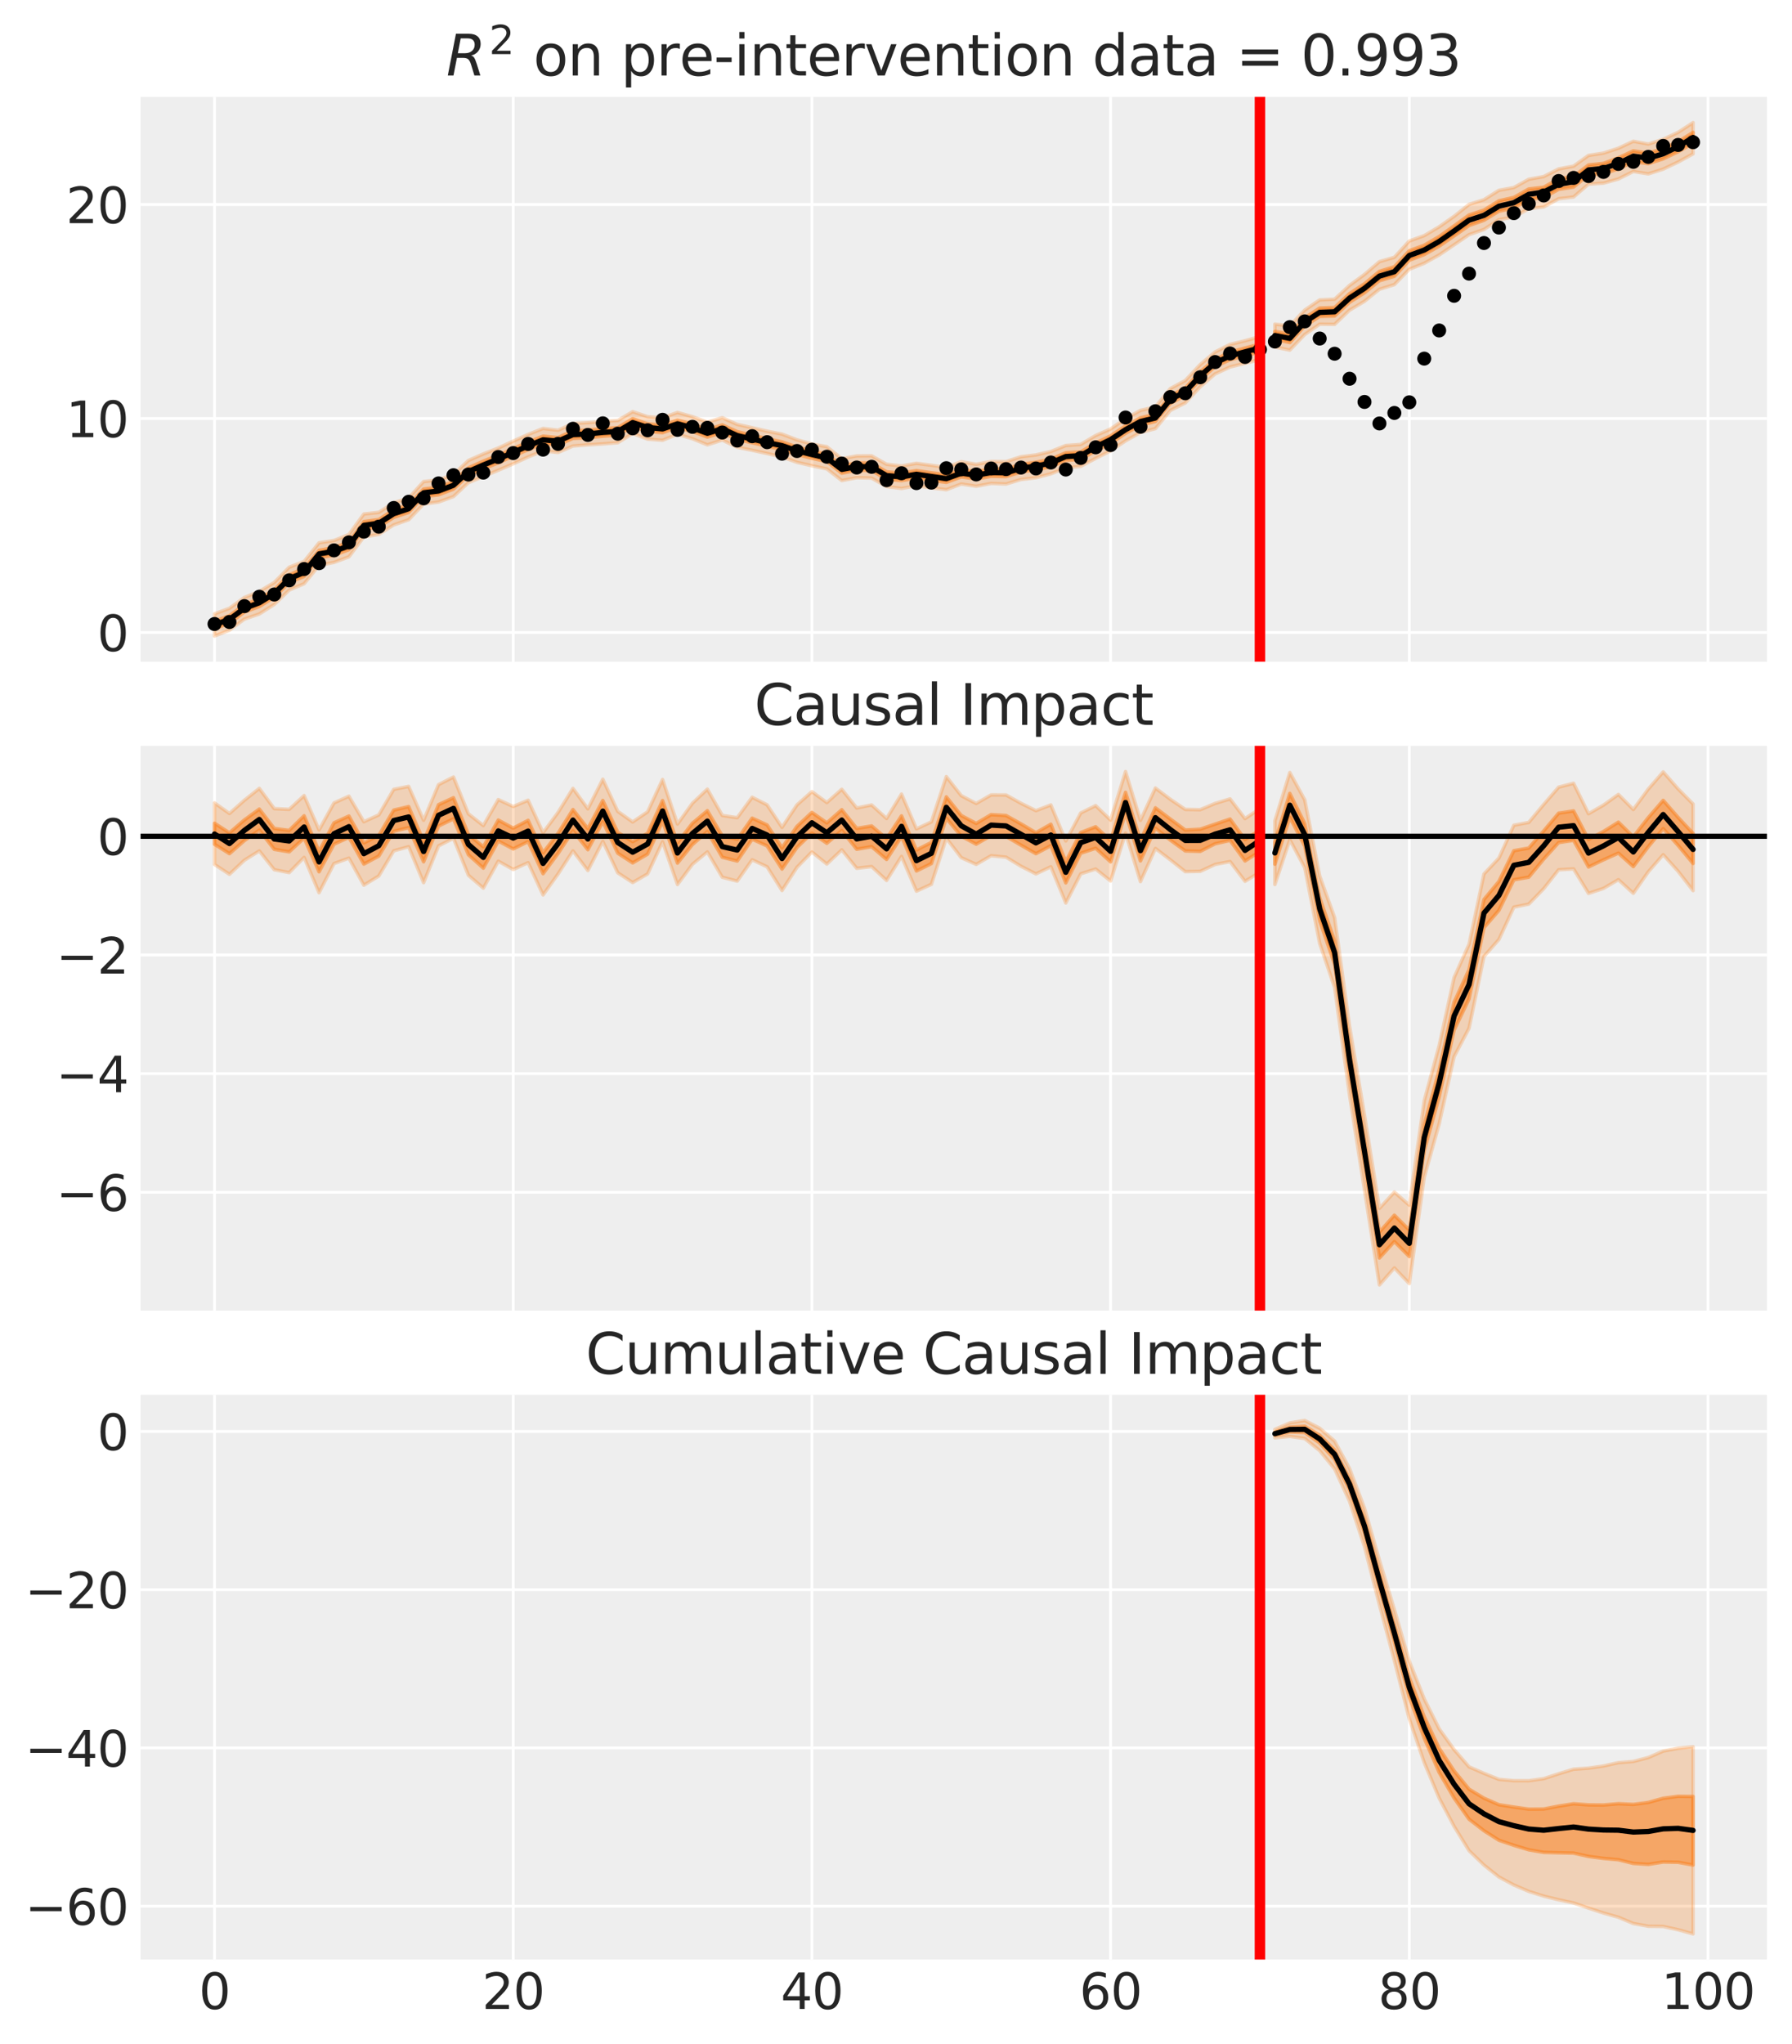 <?xml version="1.0" encoding="utf-8" standalone="no"?>
<!DOCTYPE svg PUBLIC "-//W3C//DTD SVG 1.1//EN"
  "http://www.w3.org/Graphics/SVG/1.1/DTD/svg11.dtd">
<svg xmlns:xlink="http://www.w3.org/1999/xlink" width="512.4pt" height="584.4pt" viewBox="0 0 512.4 584.4" xmlns="http://www.w3.org/2000/svg" version="1.1">
 <defs>
  <style type="text/css">*{stroke-linejoin: round; stroke-linecap: butt}</style>
 </defs>
 <g id="figure_1">
  <g id="patch_1">
   <path d="M 0 584.4 
L 512.4 584.4 
L 512.4 0 
L 0 0 
z
" style="fill: #ffffff"/>
  </g>
  <g id="axes_1">
   <g id="patch_2">
    <path d="M 40.197 189.161 
L 505.249 189.161 
L 505.249 27.717 
L 40.197 27.717 
z
" style="fill: #eeeeee"/>
   </g>
   <g id="matplotlib.axis_1">
    <g id="xtick_1">
     <g id="line2d_1">
      <path d="M 61.336 189.161 
L 61.336 27.717 
" clip-path="url(#pe0a855afa6)" style="fill: none; stroke: #ffffff; stroke-width: 0.8; stroke-linecap: round"/>
     </g>
     <g id="line2d_2"/>
    </g>
    <g id="xtick_2">
     <g id="line2d_3">
      <path d="M 146.745 189.161 
L 146.745 27.717 
" clip-path="url(#pe0a855afa6)" style="fill: none; stroke: #ffffff; stroke-width: 0.8; stroke-linecap: round"/>
     </g>
     <g id="line2d_4"/>
    </g>
    <g id="xtick_3">
     <g id="line2d_5">
      <path d="M 232.154 189.161 
L 232.154 27.717 
" clip-path="url(#pe0a855afa6)" style="fill: none; stroke: #ffffff; stroke-width: 0.8; stroke-linecap: round"/>
     </g>
     <g id="line2d_6"/>
    </g>
    <g id="xtick_4">
     <g id="line2d_7">
      <path d="M 317.563 189.161 
L 317.563 27.717 
" clip-path="url(#pe0a855afa6)" style="fill: none; stroke: #ffffff; stroke-width: 0.8; stroke-linecap: round"/>
     </g>
     <g id="line2d_8"/>
    </g>
    <g id="xtick_5">
     <g id="line2d_9">
      <path d="M 402.972 189.161 
L 402.972 27.717 
" clip-path="url(#pe0a855afa6)" style="fill: none; stroke: #ffffff; stroke-width: 0.8; stroke-linecap: round"/>
     </g>
     <g id="line2d_10"/>
    </g>
    <g id="xtick_6">
     <g id="line2d_11">
      <path d="M 488.38 189.161 
L 488.38 27.717 
" clip-path="url(#pe0a855afa6)" style="fill: none; stroke: #ffffff; stroke-width: 0.8; stroke-linecap: round"/>
     </g>
     <g id="line2d_12"/>
    </g>
   </g>
   <g id="matplotlib.axis_2">
    <g id="ytick_1">
     <g id="line2d_13">
      <path d="M 40.197 180.822 
L 505.249 180.822 
" clip-path="url(#pe0a855afa6)" style="fill: none; stroke: #ffffff; stroke-width: 0.8; stroke-linecap: round"/>
     </g>
     <g id="line2d_14"/>
     <g id="text_1">
      <!-- 0 -->
      <g style="fill: #262626" transform="translate(27.79 186.141) scale(0.14 -0.14)">
       <defs>
        <path id="DejaVuSans-30" d="M 2034 4250 
Q 1547 4250 1301 3770 
Q 1056 3291 1056 2328 
Q 1056 1369 1301 889 
Q 1547 409 2034 409 
Q 2525 409 2770 889 
Q 3016 1369 3016 2328 
Q 3016 3291 2770 3770 
Q 2525 4250 2034 4250 
z
M 2034 4750 
Q 2819 4750 3233 4129 
Q 3647 3509 3647 2328 
Q 3647 1150 3233 529 
Q 2819 -91 2034 -91 
Q 1250 -91 836 529 
Q 422 1150 422 2328 
Q 422 3509 836 4129 
Q 1250 4750 2034 4750 
z
" transform="scale(0.016)"/>
       </defs>
       <use xlink:href="#DejaVuSans-30"/>
      </g>
     </g>
    </g>
    <g id="ytick_2">
     <g id="line2d_15">
      <path d="M 40.197 119.648 
L 505.249 119.648 
" clip-path="url(#pe0a855afa6)" style="fill: none; stroke: #ffffff; stroke-width: 0.8; stroke-linecap: round"/>
     </g>
     <g id="line2d_16"/>
     <g id="text_2">
      <!-- 10 -->
      <g style="fill: #262626" transform="translate(18.882 124.967) scale(0.14 -0.14)">
       <defs>
        <path id="DejaVuSans-31" d="M 794 531 
L 1825 531 
L 1825 4091 
L 703 3866 
L 703 4441 
L 1819 4666 
L 2450 4666 
L 2450 531 
L 3481 531 
L 3481 0 
L 794 0 
L 794 531 
z
" transform="scale(0.016)"/>
       </defs>
       <use xlink:href="#DejaVuSans-31"/>
       <use xlink:href="#DejaVuSans-30" x="63.623"/>
      </g>
     </g>
    </g>
    <g id="ytick_3">
     <g id="line2d_17">
      <path d="M 40.197 58.474 
L 505.249 58.474 
" clip-path="url(#pe0a855afa6)" style="fill: none; stroke: #ffffff; stroke-width: 0.8; stroke-linecap: round"/>
     </g>
     <g id="line2d_18"/>
     <g id="text_3">
      <!-- 20 -->
      <g style="fill: #262626" transform="translate(18.882 63.793) scale(0.14 -0.14)">
       <defs>
        <path id="DejaVuSans-32" d="M 1228 531 
L 3431 531 
L 3431 0 
L 469 0 
L 469 531 
Q 828 903 1448 1529 
Q 2069 2156 2228 2338 
Q 2531 2678 2651 2914 
Q 2772 3150 2772 3378 
Q 2772 3750 2511 3984 
Q 2250 4219 1831 4219 
Q 1534 4219 1204 4116 
Q 875 4013 500 3803 
L 500 4441 
Q 881 4594 1212 4672 
Q 1544 4750 1819 4750 
Q 2544 4750 2975 4387 
Q 3406 4025 3406 3419 
Q 3406 3131 3298 2873 
Q 3191 2616 2906 2266 
Q 2828 2175 2409 1742 
Q 1991 1309 1228 531 
z
" transform="scale(0.016)"/>
       </defs>
       <use xlink:href="#DejaVuSans-32"/>
       <use xlink:href="#DejaVuSans-30" x="63.623"/>
      </g>
     </g>
    </g>
   </g>
   <g id="PolyCollection_1">
    <defs>
     <path id="ma2abe38aca" d="M 61.336 -408.921 
L 61.336 -402.577 
L 65.607 -404.237 
L 69.877 -407.404 
L 74.147 -408.874 
L 78.418 -411.593 
L 82.688 -415.714 
L 86.959 -417.521 
L 91.229 -422.754 
L 95.5 -423.618 
L 99.77 -425.211 
L 104.041 -430.914 
L 108.311 -431.625 
L 112.581 -434.341 
L 116.852 -435.812 
L 121.122 -440.289 
L 125.393 -440.88 
L 129.663 -442.435 
L 133.934 -446.427 
L 138.204 -448.177 
L 142.475 -449.966 
L 146.745 -451.795 
L 151.015 -453.767 
L 155.286 -455.492 
L 159.556 -455.054 
L 163.827 -456.886 
L 168.097 -457.227 
L 172.368 -457.501 
L 176.638 -457.843 
L 180.909 -460.467 
L 185.179 -458.869 
L 189.449 -458.538 
L 193.72 -460.252 
L 197.99 -458.975 
L 202.261 -457.235 
L 206.531 -458.605 
L 210.802 -456.53 
L 215.072 -455.678 
L 219.342 -454.748 
L 223.613 -453.778 
L 227.883 -452.23 
L 232.154 -451.247 
L 236.424 -450.349 
L 240.695 -447.026 
L 244.965 -447.83 
L 249.236 -447.722 
L 253.506 -445.285 
L 257.776 -444.762 
L 262.047 -445.525 
L 266.317 -444.939 
L 270.588 -444.402 
L 274.858 -446.026 
L 279.129 -445.39 
L 283.399 -446.198 
L 287.67 -446.03 
L 291.94 -447.331 
L 296.21 -447.824 
L 300.481 -448.951 
L 304.751 -450.646 
L 309.022 -451.078 
L 313.292 -453.36 
L 317.563 -455.495 
L 321.833 -458.37 
L 326.104 -460.762 
L 330.374 -461.865 
L 334.644 -467.08 
L 338.915 -469.202 
L 343.185 -473.812 
L 347.456 -477.508 
L 351.726 -479.484 
L 355.997 -480.527 
L 360.267 -481.622 
L 360.267 -488.185 
L 360.267 -488.185 
L 355.997 -486.989 
L 351.726 -485.944 
L 347.456 -483.8 
L 343.185 -480.172 
L 338.915 -475.619 
L 334.644 -473.321 
L 330.374 -468.096 
L 326.104 -467.081 
L 321.833 -464.711 
L 317.563 -461.777 
L 313.292 -459.896 
L 309.022 -457.353 
L 304.751 -457.038 
L 300.481 -455.328 
L 296.21 -454.344 
L 291.94 -453.824 
L 287.67 -452.439 
L 283.399 -452.469 
L 279.129 -451.671 
L 274.858 -452.419 
L 270.588 -450.753 
L 266.317 -451.38 
L 262.047 -451.944 
L 257.776 -451.192 
L 253.506 -451.673 
L 249.236 -454.077 
L 244.965 -454.048 
L 240.695 -453.277 
L 236.424 -456.688 
L 232.154 -457.471 
L 227.883 -458.668 
L 223.613 -460.292 
L 219.342 -461.137 
L 215.072 -462.126 
L 210.802 -463.067 
L 206.531 -464.98 
L 202.261 -463.709 
L 197.99 -465.27 
L 193.72 -466.484 
L 189.449 -464.962 
L 185.179 -465.272 
L 180.909 -466.718 
L 176.638 -464.177 
L 172.368 -463.916 
L 168.097 -463.586 
L 163.827 -463.332 
L 159.556 -461.4 
L 155.286 -461.909 
L 151.015 -460.209 
L 146.745 -458.289 
L 142.475 -456.317 
L 138.204 -454.632 
L 133.934 -452.761 
L 129.663 -448.759 
L 125.393 -447.195 
L 121.122 -446.726 
L 116.852 -442.03 
L 112.581 -440.684 
L 108.311 -437.924 
L 104.041 -437.457 
L 99.77 -431.595 
L 95.5 -429.872 
L 91.229 -429.22 
L 86.959 -423.894 
L 82.688 -422.236 
L 78.418 -417.889 
L 74.147 -415.325 
L 69.877 -413.59 
L 65.607 -410.507 
L 61.336 -408.921 
z
" style="stroke: #fa7c17; stroke-opacity: 0.25"/>
    </defs>
    <g clip-path="url(#pe0a855afa6)">
     <use xlink:href="#ma2abe38aca" x="0" y="584.4" style="fill: #fa7c17; fill-opacity: 0.25; stroke: #fa7c17; stroke-opacity: 0.25"/>
    </g>
   </g>
   <g id="PolyCollection_2">
    <defs>
     <path id="m178979b349" d="M 61.336 -406.835 
L 61.336 -404.671 
L 65.607 -406.23 
L 69.877 -409.431 
L 74.147 -411.01 
L 78.418 -413.639 
L 82.688 -417.884 
L 86.959 -419.605 
L 91.229 -424.963 
L 95.5 -425.671 
L 99.77 -427.253 
L 104.041 -433.096 
L 108.311 -433.743 
L 112.581 -436.485 
L 116.852 -437.895 
L 121.122 -442.461 
L 125.393 -442.946 
L 129.663 -444.572 
L 133.934 -448.538 
L 138.204 -450.374 
L 142.475 -452.078 
L 146.745 -454.029 
L 151.015 -455.843 
L 155.286 -457.561 
L 159.556 -457.204 
L 163.827 -459.068 
L 168.097 -459.268 
L 172.368 -459.69 
L 176.638 -460.006 
L 180.909 -462.499 
L 185.179 -461.08 
L 189.449 -460.708 
L 193.72 -462.177 
L 197.99 -461.037 
L 202.261 -459.458 
L 206.531 -460.716 
L 210.802 -458.753 
L 215.072 -457.83 
L 219.342 -456.82 
L 223.613 -455.881 
L 227.883 -454.446 
L 232.154 -453.388 
L 236.424 -452.443 
L 240.695 -449.138 
L 244.965 -449.936 
L 249.236 -449.886 
L 253.506 -447.362 
L 257.776 -447.011 
L 262.047 -447.699 
L 266.317 -447.064 
L 270.588 -446.493 
L 274.858 -448.071 
L 279.129 -447.448 
L 283.399 -448.229 
L 287.67 -448.145 
L 291.94 -449.454 
L 296.21 -450.096 
L 300.481 -450.938 
L 304.751 -452.783 
L 309.022 -453.098 
L 313.292 -455.539 
L 317.563 -457.618 
L 321.833 -460.516 
L 326.104 -462.818 
L 330.374 -463.904 
L 334.644 -469.117 
L 338.915 -471.326 
L 343.185 -475.824 
L 347.456 -479.642 
L 351.726 -481.561 
L 355.997 -482.688 
L 360.267 -483.822 
L 360.267 -486.048 
L 360.267 -486.048 
L 355.997 -484.892 
L 351.726 -483.765 
L 347.456 -481.665 
L 343.185 -478.112 
L 338.915 -473.481 
L 334.644 -471.289 
L 330.374 -466.003 
L 326.104 -464.942 
L 321.833 -462.632 
L 317.563 -459.799 
L 313.292 -457.756 
L 309.022 -455.227 
L 304.751 -454.966 
L 300.481 -453.15 
L 296.21 -452.262 
L 291.94 -451.648 
L 287.67 -450.307 
L 283.399 -450.384 
L 279.129 -449.585 
L 274.858 -450.205 
L 270.588 -448.699 
L 266.317 -449.243 
L 262.047 -449.864 
L 257.776 -449.142 
L 253.506 -449.512 
L 249.236 -452.022 
L 244.965 -452.085 
L 240.695 -451.282 
L 236.424 -454.548 
L 232.154 -455.517 
L 227.883 -456.618 
L 223.613 -458.08 
L 219.342 -458.983 
L 215.072 -460.006 
L 210.802 -460.998 
L 206.531 -462.915 
L 202.261 -461.611 
L 197.99 -463.235 
L 193.72 -464.278 
L 189.449 -462.851 
L 185.179 -463.232 
L 180.909 -464.69 
L 176.638 -462.157 
L 172.368 -461.875 
L 168.097 -461.442 
L 163.827 -461.265 
L 159.556 -459.283 
L 155.286 -459.714 
L 151.015 -458.033 
L 146.745 -456.17 
L 142.475 -454.24 
L 138.204 -452.568 
L 133.934 -450.642 
L 129.663 -446.75 
L 125.393 -445.152 
L 121.122 -444.568 
L 116.852 -440.069 
L 112.581 -438.667 
L 108.311 -435.869 
L 104.041 -435.283 
L 99.77 -429.454 
L 95.5 -427.878 
L 91.229 -427.065 
L 86.959 -421.907 
L 82.688 -420.094 
L 78.418 -415.789 
L 74.147 -413.175 
L 69.877 -411.562 
L 65.607 -408.38 
L 61.336 -406.835 
z
" style="stroke: #fa7c17; stroke-opacity: 0.5"/>
    </defs>
    <g clip-path="url(#pe0a855afa6)">
     <use xlink:href="#m178979b349" x="0" y="584.4" style="fill: #fa7c17; fill-opacity: 0.5; stroke: #fa7c17; stroke-opacity: 0.5"/>
    </g>
   </g>
   <g id="PolyCollection_3">
    <defs>
     <path id="mabb2955b2d" d="M 364.538 -491.734 
L 364.538 -485.171 
L 368.808 -484.31 
L 373.078 -488.769 
L 377.349 -491.715 
L 381.619 -491.665 
L 385.89 -495.727 
L 390.16 -498.264 
L 394.431 -501.706 
L 398.701 -503.026 
L 402.972 -507.424 
L 407.242 -509.135 
L 411.512 -511.506 
L 415.783 -514.397 
L 420.053 -517.313 
L 424.324 -518.801 
L 428.594 -521.6 
L 432.865 -522.332 
L 437.135 -524.724 
L 441.406 -525.235 
L 445.676 -527.586 
L 449.946 -528.078 
L 454.217 -531.751 
L 458.487 -532.041 
L 462.758 -533.234 
L 467.028 -535.375 
L 471.299 -534.683 
L 475.569 -536.046 
L 479.84 -538.079 
L 484.11 -540.415 
L 484.11 -549.344 
L 484.11 -549.344 
L 479.84 -546.579 
L 475.569 -544.584 
L 471.299 -543.217 
L 467.028 -544.018 
L 462.758 -542.025 
L 458.487 -540.63 
L 454.217 -539.966 
L 449.946 -536.91 
L 445.676 -536.105 
L 441.406 -533.923 
L 437.135 -533.148 
L 432.865 -530.78 
L 428.594 -529.995 
L 424.324 -527.309 
L 420.053 -525.966 
L 415.783 -522.561 
L 411.512 -519.571 
L 407.242 -517.04 
L 402.972 -515.508 
L 398.701 -510.848 
L 394.431 -509.6 
L 390.16 -505.951 
L 385.89 -502.816 
L 381.619 -498.867 
L 377.349 -498.66 
L 373.078 -495.763 
L 368.808 -491.236 
L 364.538 -491.734 
z
" style="stroke: #fa7c17; stroke-opacity: 0.25"/>
    </defs>
    <g clip-path="url(#pe0a855afa6)">
     <use xlink:href="#mabb2955b2d" x="0" y="584.4" style="fill: #fa7c17; fill-opacity: 0.25; stroke: #fa7c17; stroke-opacity: 0.25"/>
    </g>
   </g>
   <g id="PolyCollection_4">
    <defs>
     <path id="m3593fa47fe" d="M 364.538 -489.642 
L 364.538 -487.359 
L 368.808 -486.463 
L 373.078 -491.211 
L 377.349 -493.949 
L 381.619 -494.068 
L 385.89 -497.973 
L 390.16 -500.691 
L 394.431 -504.151 
L 398.701 -505.406 
L 402.972 -509.992 
L 407.242 -511.616 
L 411.512 -514.021 
L 415.783 -516.951 
L 420.053 -519.917 
L 424.324 -521.432 
L 428.594 -524.007 
L 432.865 -524.957 
L 437.135 -527.373 
L 441.406 -527.965 
L 445.676 -530.268 
L 449.946 -530.928 
L 454.217 -534.408 
L 458.487 -534.758 
L 462.758 -536.091 
L 467.028 -538.187 
L 471.299 -537.627 
L 475.569 -538.981 
L 479.84 -541.019 
L 484.11 -543.45 
L 484.11 -546.544 
L 484.11 -546.544 
L 479.84 -543.909 
L 475.569 -541.899 
L 471.299 -540.632 
L 467.028 -541.263 
L 462.758 -539.284 
L 458.487 -537.684 
L 454.217 -537.242 
L 449.946 -533.962 
L 445.676 -533.303 
L 441.406 -530.87 
L 437.135 -530.375 
L 432.865 -527.958 
L 428.594 -526.991 
L 424.324 -524.341 
L 420.053 -522.94 
L 415.783 -519.822 
L 411.512 -516.783 
L 407.242 -514.293 
L 402.972 -512.715 
L 398.701 -508.13 
L 394.431 -506.822 
L 390.16 -503.284 
L 385.89 -500.468 
L 381.619 -496.48 
L 377.349 -496.331 
L 373.078 -493.541 
L 368.808 -488.922 
L 364.538 -489.642 
z
" style="stroke: #fa7c17; stroke-opacity: 0.5"/>
    </defs>
    <g clip-path="url(#pe0a855afa6)">
     <use xlink:href="#m3593fa47fe" x="0" y="584.4" style="fill: #fa7c17; fill-opacity: 0.5; stroke: #fa7c17; stroke-opacity: 0.5"/>
    </g>
   </g>
   <g id="line2d_19">
    <path d="M 61.336 181.823 
L 65.607 180.163 
L 69.877 176.996 
L 74.147 175.525 
L 78.418 172.806 
L 82.688 168.686 
L 86.959 166.878 
L 91.229 161.646 
L 95.5 160.782 
L 99.77 159.188 
L 104.041 153.485 
L 108.311 152.774 
L 112.581 150.059 
L 116.852 148.587 
L 121.122 144.11 
L 125.393 143.52 
L 129.663 141.964 
L 133.934 137.973 
L 138.204 136.223 
L 142.475 134.434 
L 146.745 132.604 
L 151.015 130.632 
L 155.286 128.907 
L 159.556 129.345 
L 163.827 127.513 
L 168.097 127.172 
L 172.368 126.898 
L 176.638 126.556 
L 180.909 123.932 
L 185.179 125.53 
L 189.449 125.861 
L 193.72 124.148 
L 197.99 125.425 
L 202.261 127.165 
L 206.531 125.794 
L 210.802 127.869 
L 215.072 128.721 
L 219.342 129.652 
L 223.613 130.622 
L 227.883 132.17 
L 232.154 133.153 
L 236.424 134.05 
L 240.695 137.373 
L 244.965 136.569 
L 249.236 136.677 
L 253.506 139.115 
L 257.776 139.638 
L 262.047 138.875 
L 266.317 139.461 
L 270.588 139.998 
L 274.858 138.373 
L 279.129 139.01 
L 283.399 138.202 
L 287.67 138.37 
L 291.94 137.069 
L 296.21 136.575 
L 300.481 135.449 
L 304.751 133.753 
L 309.022 133.322 
L 313.292 131.039 
L 317.563 128.905 
L 321.833 126.03 
L 326.104 123.637 
L 330.374 122.535 
L 334.644 117.319 
L 338.915 115.198 
L 343.185 110.587 
L 347.456 106.892 
L 351.726 104.916 
L 355.997 103.873 
L 360.267 102.778 
" clip-path="url(#pe0a855afa6)" style="fill: none; stroke: #fa7c17; stroke-opacity: 0; stroke-width: 1.5; stroke-linecap: round"/>
   </g>
   <g id="line2d_20">
    <path d="M 61.336 175.479 
L 65.607 173.892 
L 69.877 170.809 
L 74.147 169.075 
L 78.418 166.51 
L 82.688 162.164 
L 86.959 160.505 
L 91.229 155.18 
L 95.5 154.527 
L 99.77 152.804 
L 104.041 146.943 
L 108.311 146.476 
L 112.581 143.715 
L 116.852 142.369 
L 121.122 137.674 
L 125.393 137.204 
L 129.663 135.64 
L 133.934 131.639 
L 138.204 129.768 
L 142.475 128.082 
L 146.745 126.11 
L 151.015 124.191 
L 155.286 122.49 
L 159.556 123 
L 163.827 121.068 
L 168.097 120.813 
L 172.368 120.483 
L 176.638 120.223 
L 180.909 117.682 
L 185.179 119.127 
L 189.449 119.438 
L 193.72 117.916 
L 197.99 119.13 
L 202.261 120.691 
L 206.531 119.42 
L 210.802 121.333 
L 215.072 122.274 
L 219.342 123.263 
L 223.613 124.108 
L 227.883 125.731 
L 232.154 126.929 
L 236.424 127.712 
L 240.695 131.123 
L 244.965 130.351 
L 249.236 130.322 
L 253.506 132.727 
L 257.776 133.207 
L 262.047 132.455 
L 266.317 133.02 
L 270.588 133.646 
L 274.858 131.98 
L 279.129 132.728 
L 283.399 131.931 
L 287.67 131.961 
L 291.94 130.575 
L 296.21 130.056 
L 300.481 129.072 
L 304.751 127.361 
L 309.022 127.047 
L 313.292 124.503 
L 317.563 122.623 
L 321.833 119.689 
L 326.104 117.318 
L 330.374 116.304 
L 334.644 111.079 
L 338.915 108.78 
L 343.185 104.227 
L 347.456 100.6 
L 351.726 98.456 
L 355.997 97.411 
L 360.267 96.215 
" clip-path="url(#pe0a855afa6)" style="fill: none; stroke: #fa7c17; stroke-opacity: 0; stroke-width: 1.5; stroke-linecap: round"/>
   </g>
   <g id="line2d_21">
    <path d="M 61.336 179.729 
L 65.607 178.169 
L 69.877 174.968 
L 74.147 173.39 
L 78.418 170.76 
L 82.688 166.515 
L 86.959 164.795 
L 91.229 159.437 
L 95.5 158.729 
L 99.77 157.146 
L 104.041 151.303 
L 108.311 150.656 
L 112.581 147.914 
L 116.852 146.505 
L 121.122 141.938 
L 125.393 141.453 
L 129.663 139.827 
L 133.934 135.862 
L 138.204 134.025 
L 142.475 132.321 
L 146.745 130.371 
L 151.015 128.556 
L 155.286 126.839 
L 159.556 127.195 
L 163.827 125.332 
L 168.097 125.131 
L 172.368 124.71 
L 176.638 124.394 
L 180.909 121.901 
L 185.179 123.319 
L 189.449 123.692 
L 193.72 122.222 
L 197.99 123.362 
L 202.261 124.941 
L 206.531 123.684 
L 210.802 125.646 
L 215.072 126.569 
L 219.342 127.58 
L 223.613 128.519 
L 227.883 129.953 
L 232.154 131.012 
L 236.424 131.956 
L 240.695 135.261 
L 244.965 134.463 
L 249.236 134.514 
L 253.506 137.038 
L 257.776 137.389 
L 262.047 136.7 
L 266.317 137.335 
L 270.588 137.906 
L 274.858 136.329 
L 279.129 136.952 
L 283.399 136.17 
L 287.67 136.255 
L 291.94 134.946 
L 296.21 134.304 
L 300.481 133.461 
L 304.751 131.617 
L 309.022 131.302 
L 313.292 128.861 
L 317.563 126.781 
L 321.833 123.884 
L 326.104 121.582 
L 330.374 120.495 
L 334.644 115.282 
L 338.915 113.073 
L 343.185 108.575 
L 347.456 104.758 
L 351.726 102.838 
L 355.997 101.711 
L 360.267 100.578 
" clip-path="url(#pe0a855afa6)" style="fill: none; stroke: #fa7c17; stroke-opacity: 0; stroke-width: 1.5; stroke-linecap: round"/>
   </g>
   <g id="line2d_22">
    <path d="M 61.336 177.565 
L 65.607 176.02 
L 69.877 172.838 
L 74.147 171.224 
L 78.418 168.611 
L 82.688 164.305 
L 86.959 162.492 
L 91.229 157.334 
L 95.5 156.522 
L 99.77 154.945 
L 104.041 149.116 
L 108.311 148.531 
L 112.581 145.733 
L 116.852 144.33 
L 121.122 139.832 
L 125.393 139.248 
L 129.663 137.649 
L 133.934 133.757 
L 138.204 131.831 
L 142.475 130.16 
L 146.745 128.23 
L 151.015 126.367 
L 155.286 124.685 
L 159.556 125.116 
L 163.827 123.134 
L 168.097 122.958 
L 172.368 122.524 
L 176.638 122.243 
L 180.909 119.709 
L 185.179 121.167 
L 189.449 121.549 
L 193.72 120.121 
L 197.99 121.165 
L 202.261 122.789 
L 206.531 121.484 
L 210.802 123.402 
L 215.072 124.394 
L 219.342 125.416 
L 223.613 126.319 
L 227.883 127.781 
L 232.154 128.883 
L 236.424 129.852 
L 240.695 133.118 
L 244.965 132.315 
L 249.236 132.378 
L 253.506 134.888 
L 257.776 135.258 
L 262.047 134.536 
L 266.317 135.157 
L 270.588 135.7 
L 274.858 134.195 
L 279.129 134.815 
L 283.399 134.016 
L 287.67 134.093 
L 291.94 132.751 
L 296.21 132.137 
L 300.481 131.25 
L 304.751 129.434 
L 309.022 129.173 
L 313.292 126.643 
L 317.563 124.6 
L 321.833 121.767 
L 326.104 119.458 
L 330.374 118.397 
L 334.644 113.111 
L 338.915 110.918 
L 343.185 106.288 
L 347.456 102.734 
L 351.726 100.635 
L 355.997 99.508 
L 360.267 98.352 
" clip-path="url(#pe0a855afa6)" style="fill: none; stroke: #fa7c17; stroke-opacity: 0; stroke-width: 1.5; stroke-linecap: round"/>
   </g>
   <g id="line2d_23">
    <path d="M 61.336 178.615 
L 65.607 177.062 
L 69.877 173.888 
L 74.147 172.319 
L 78.418 169.677 
L 82.688 165.421 
L 86.959 163.643 
L 91.229 158.354 
L 95.5 157.605 
L 99.77 156.051 
L 104.041 150.191 
L 108.311 149.596 
L 112.581 146.843 
L 116.852 145.437 
L 121.122 140.881 
L 125.393 140.359 
L 129.663 138.729 
L 133.934 134.815 
L 138.204 132.937 
L 142.475 131.205 
L 146.745 129.352 
L 151.015 127.451 
L 155.286 125.738 
L 159.556 126.126 
L 163.827 124.249 
L 168.097 124.062 
L 172.368 123.614 
L 176.638 123.345 
L 180.909 120.81 
L 185.179 122.211 
L 189.449 122.616 
L 193.72 121.161 
L 197.99 122.308 
L 202.261 123.867 
L 206.531 122.582 
L 210.802 124.534 
L 215.072 125.506 
L 219.342 126.54 
L 223.613 127.402 
L 227.883 128.872 
L 232.154 129.944 
L 236.424 130.937 
L 240.695 134.197 
L 244.965 133.381 
L 249.236 133.46 
L 253.506 135.984 
L 257.776 136.312 
L 262.047 135.597 
L 266.317 136.219 
L 270.588 136.833 
L 274.858 135.269 
L 279.129 135.848 
L 283.399 135.088 
L 287.67 135.181 
L 291.94 133.869 
L 296.21 133.253 
L 300.481 132.348 
L 304.751 130.522 
L 309.022 130.268 
L 313.292 127.762 
L 317.563 125.682 
L 321.833 122.837 
L 326.104 120.508 
L 330.374 119.482 
L 334.644 114.198 
L 338.915 111.998 
L 343.185 107.424 
L 347.456 103.73 
L 351.726 101.729 
L 355.997 100.593 
L 360.267 99.489 
" clip-path="url(#pe0a855afa6)" style="fill: none; stroke: #000000; stroke-width: 1.5; stroke-linecap: round"/>
   </g>
   <g id="line2d_24">
    <defs>
     <path id="m0864a54cbe" d="M 0 1.5 
C 0.398 1.5 0.779 1.342 1.061 1.061 
C 1.342 0.779 1.5 0.398 1.5 0 
C 1.5 -0.398 1.342 -0.779 1.061 -1.061 
C 0.779 -1.342 0.398 -1.5 0 -1.5 
C -0.398 -1.5 -0.779 -1.342 -1.061 -1.061 
C -1.342 -0.779 -1.5 -0.398 -1.5 0 
C -1.5 0.398 -1.342 0.779 -1.061 1.061 
C -0.779 1.342 -0.398 1.5 0 1.5 
z
" style="stroke: #000000"/>
    </defs>
    <g clip-path="url(#pe0a855afa6)">
     <use xlink:href="#m0864a54cbe" x="61.336" y="178.386" style="stroke: #000000"/>
     <use xlink:href="#m0864a54cbe" x="65.607" y="177.815" style="stroke: #000000"/>
     <use xlink:href="#m0864a54cbe" x="69.877" y="173.284" style="stroke: #000000"/>
     <use xlink:href="#m0864a54cbe" x="74.147" y="170.588" style="stroke: #000000"/>
     <use xlink:href="#m0864a54cbe" x="78.418" y="169.958" style="stroke: #000000"/>
     <use xlink:href="#m0864a54cbe" x="82.688" y="165.91" style="stroke: #000000"/>
     <use xlink:href="#m0864a54cbe" x="86.959" y="162.683" style="stroke: #000000"/>
     <use xlink:href="#m0864a54cbe" x="91.229" y="160.997" style="stroke: #000000"/>
     <use xlink:href="#m0864a54cbe" x="95.5" y="157.344" style="stroke: #000000"/>
     <use xlink:href="#m0864a54cbe" x="99.77" y="155.06" style="stroke: #000000"/>
     <use xlink:href="#m0864a54cbe" x="104.041" y="151.986" style="stroke: #000000"/>
     <use xlink:href="#m0864a54cbe" x="108.311" y="150.571" style="stroke: #000000"/>
     <use xlink:href="#m0864a54cbe" x="112.581" y="145.221" style="stroke: #000000"/>
     <use xlink:href="#m0864a54cbe" x="116.852" y="143.445" style="stroke: #000000"/>
     <use xlink:href="#m0864a54cbe" x="121.122" y="142.458" style="stroke: #000000"/>
     <use xlink:href="#m0864a54cbe" x="125.393" y="138.197" style="stroke: #000000"/>
     <use xlink:href="#m0864a54cbe" x="129.663" y="135.853" style="stroke: #000000"/>
     <use xlink:href="#m0864a54cbe" x="133.934" y="135.66" style="stroke: #000000"/>
     <use xlink:href="#m0864a54cbe" x="138.204" y="135.118" style="stroke: #000000"/>
     <use xlink:href="#m0864a54cbe" x="142.475" y="130.65" style="stroke: #000000"/>
     <use xlink:href="#m0864a54cbe" x="146.745" y="129.536" style="stroke: #000000"/>
     <use xlink:href="#m0864a54cbe" x="151.015" y="126.915" style="stroke: #000000"/>
     <use xlink:href="#m0864a54cbe" x="155.286" y="128.541" style="stroke: #000000"/>
     <use xlink:href="#m0864a54cbe" x="159.556" y="126.896" style="stroke: #000000"/>
     <use xlink:href="#m0864a54cbe" x="163.827" y="122.579" style="stroke: #000000"/>
     <use xlink:href="#m0864a54cbe" x="168.097" y="124.344" style="stroke: #000000"/>
     <use xlink:href="#m0864a54cbe" x="172.368" y="121.017" style="stroke: #000000"/>
     <use xlink:href="#m0864a54cbe" x="176.638" y="123.989" style="stroke: #000000"/>
     <use xlink:href="#m0864a54cbe" x="180.909" y="122.454" style="stroke: #000000"/>
     <use xlink:href="#m0864a54cbe" x="185.179" y="123.009" style="stroke: #000000"/>
     <use xlink:href="#m0864a54cbe" x="189.449" y="120.011" style="stroke: #000000"/>
     <use xlink:href="#m0864a54cbe" x="193.72" y="122.89" style="stroke: #000000"/>
     <use xlink:href="#m0864a54cbe" x="197.99" y="122.02" style="stroke: #000000"/>
     <use xlink:href="#m0864a54cbe" x="202.261" y="122.305" style="stroke: #000000"/>
     <use xlink:href="#m0864a54cbe" x="206.531" y="123.651" style="stroke: #000000"/>
     <use xlink:href="#m0864a54cbe" x="210.802" y="125.953" style="stroke: #000000"/>
     <use xlink:href="#m0864a54cbe" x="215.072" y="124.699" style="stroke: #000000"/>
     <use xlink:href="#m0864a54cbe" x="219.342" y="126.409" style="stroke: #000000"/>
     <use xlink:href="#m0864a54cbe" x="223.613" y="129.702" style="stroke: #000000"/>
     <use xlink:href="#m0864a54cbe" x="227.883" y="128.934" style="stroke: #000000"/>
     <use xlink:href="#m0864a54cbe" x="232.154" y="128.551" style="stroke: #000000"/>
     <use xlink:href="#m0864a54cbe" x="236.424" y="130.575" style="stroke: #000000"/>
     <use xlink:href="#m0864a54cbe" x="240.695" y="132.525" style="stroke: #000000"/>
     <use xlink:href="#m0864a54cbe" x="244.965" y="133.654" style="stroke: #000000"/>
     <use xlink:href="#m0864a54cbe" x="249.236" y="133.45" style="stroke: #000000"/>
     <use xlink:href="#m0864a54cbe" x="253.506" y="137.281" style="stroke: #000000"/>
     <use xlink:href="#m0864a54cbe" x="257.776" y="135.287" style="stroke: #000000"/>
     <use xlink:href="#m0864a54cbe" x="262.047" y="138.115" style="stroke: #000000"/>
     <use xlink:href="#m0864a54cbe" x="266.317" y="137.974" style="stroke: #000000"/>
     <use xlink:href="#m0864a54cbe" x="270.588" y="133.847" style="stroke: #000000"/>
     <use xlink:href="#m0864a54cbe" x="274.858" y="134.187" style="stroke: #000000"/>
     <use xlink:href="#m0864a54cbe" x="279.129" y="135.629" style="stroke: #000000"/>
     <use xlink:href="#m0864a54cbe" x="283.399" y="133.938" style="stroke: #000000"/>
     <use xlink:href="#m0864a54cbe" x="287.67" y="134.116" style="stroke: #000000"/>
     <use xlink:href="#m0864a54cbe" x="291.94" y="133.668" style="stroke: #000000"/>
     <use xlink:href="#m0864a54cbe" x="296.21" y="133.935" style="stroke: #000000"/>
     <use xlink:href="#m0864a54cbe" x="300.481" y="132.218" style="stroke: #000000"/>
     <use xlink:href="#m0864a54cbe" x="304.751" y="134.238" style="stroke: #000000"/>
     <use xlink:href="#m0864a54cbe" x="309.022" y="130.92" style="stroke: #000000"/>
     <use xlink:href="#m0864a54cbe" x="313.292" y="127.881" style="stroke: #000000"/>
     <use xlink:href="#m0864a54cbe" x="317.563" y="127.236" style="stroke: #000000"/>
     <use xlink:href="#m0864a54cbe" x="321.833" y="119.357" style="stroke: #000000"/>
     <use xlink:href="#m0864a54cbe" x="326.104" y="121.993" style="stroke: #000000"/>
     <use xlink:href="#m0864a54cbe" x="330.374" y="117.562" style="stroke: #000000"/>
     <use xlink:href="#m0864a54cbe" x="334.644" y="113.506" style="stroke: #000000"/>
     <use xlink:href="#m0864a54cbe" x="338.915" y="112.429" style="stroke: #000000"/>
     <use xlink:href="#m0864a54cbe" x="343.185" y="107.847" style="stroke: #000000"/>
     <use xlink:href="#m0864a54cbe" x="347.456" y="103.505" style="stroke: #000000"/>
     <use xlink:href="#m0864a54cbe" x="351.726" y="101.063" style="stroke: #000000"/>
     <use xlink:href="#m0864a54cbe" x="355.997" y="102.05" style="stroke: #000000"/>
     <use xlink:href="#m0864a54cbe" x="360.267" y="99.927" style="stroke: #000000"/>
    </g>
   </g>
   <g id="line2d_25">
    <path d="M 364.538 99.228 
L 368.808 100.09 
L 373.078 95.631 
L 377.349 92.684 
L 381.619 92.735 
L 385.89 88.672 
L 390.16 86.136 
L 394.431 82.694 
L 398.701 81.374 
L 402.972 76.976 
L 407.242 75.265 
L 411.512 72.894 
L 415.783 70.003 
L 420.053 67.087 
L 424.324 65.598 
L 428.594 62.799 
L 432.865 62.068 
L 437.135 59.676 
L 441.406 59.164 
L 445.676 56.813 
L 449.946 56.321 
L 454.217 52.649 
L 458.487 52.359 
L 462.758 51.165 
L 467.028 49.025 
L 471.299 49.716 
L 475.569 48.354 
L 479.84 46.321 
L 484.11 43.984 
" clip-path="url(#pe0a855afa6)" style="fill: none; stroke: #fa7c17; stroke-opacity: 0; stroke-width: 1.5; stroke-linecap: round"/>
   </g>
   <g id="line2d_26">
    <path d="M 364.538 92.666 
L 368.808 93.163 
L 373.078 88.636 
L 377.349 85.74 
L 381.619 85.533 
L 385.89 81.584 
L 390.16 78.449 
L 394.431 74.799 
L 398.701 73.551 
L 402.972 68.892 
L 407.242 67.359 
L 411.512 64.828 
L 415.783 61.838 
L 420.053 58.433 
L 424.324 57.091 
L 428.594 54.405 
L 432.865 53.62 
L 437.135 51.252 
L 441.406 50.477 
L 445.676 48.294 
L 449.946 47.49 
L 454.217 44.434 
L 458.487 43.769 
L 462.758 42.375 
L 467.028 40.381 
L 471.299 41.182 
L 475.569 39.815 
L 479.84 37.821 
L 484.11 35.055 
" clip-path="url(#pe0a855afa6)" style="fill: none; stroke: #fa7c17; stroke-opacity: 0; stroke-width: 1.5; stroke-linecap: round"/>
   </g>
   <g id="line2d_27">
    <path d="M 364.538 97.04 
L 368.808 97.936 
L 373.078 93.188 
L 377.349 90.451 
L 381.619 90.331 
L 385.89 86.426 
L 390.16 83.709 
L 394.431 80.248 
L 398.701 78.993 
L 402.972 74.407 
L 407.242 72.784 
L 411.512 70.379 
L 415.783 67.449 
L 420.053 64.483 
L 424.324 62.968 
L 428.594 60.392 
L 432.865 59.442 
L 437.135 57.027 
L 441.406 56.434 
L 445.676 54.132 
L 449.946 53.471 
L 454.217 49.991 
L 458.487 49.642 
L 462.758 48.309 
L 467.028 46.213 
L 471.299 46.772 
L 475.569 45.419 
L 479.84 43.38 
L 484.11 40.95 
" clip-path="url(#pe0a855afa6)" style="fill: none; stroke: #fa7c17; stroke-opacity: 0; stroke-width: 1.5; stroke-linecap: round"/>
   </g>
   <g id="line2d_28">
    <path d="M 364.538 94.757 
L 368.808 95.477 
L 373.078 90.859 
L 377.349 88.068 
L 381.619 87.919 
L 385.89 83.932 
L 390.16 81.115 
L 394.431 77.577 
L 398.701 76.269 
L 402.972 71.684 
L 407.242 70.106 
L 411.512 67.617 
L 415.783 64.578 
L 420.053 61.459 
L 424.324 60.059 
L 428.594 57.408 
L 432.865 56.442 
L 437.135 54.024 
L 441.406 53.53 
L 445.676 51.097 
L 449.946 50.437 
L 454.217 47.157 
L 458.487 46.716 
L 462.758 45.116 
L 467.028 43.136 
L 471.299 43.768 
L 475.569 42.501 
L 479.84 40.49 
L 484.11 37.856 
" clip-path="url(#pe0a855afa6)" style="fill: none; stroke: #fa7c17; stroke-opacity: 0; stroke-width: 1.5; stroke-linecap: round"/>
   </g>
   <g id="line2d_29">
    <path d="M 364.538 95.916 
L 368.808 96.724 
L 373.078 92.048 
L 377.349 89.296 
L 381.619 89.132 
L 385.89 85.219 
L 390.16 82.421 
L 394.431 78.943 
L 398.701 77.668 
L 402.972 73.04 
L 407.242 71.477 
L 411.512 69.031 
L 415.783 66.031 
L 420.053 62.938 
L 424.324 61.562 
L 428.594 58.95 
L 432.865 57.94 
L 437.135 55.555 
L 441.406 54.898 
L 445.676 52.683 
L 449.946 51.953 
L 454.217 48.585 
L 458.487 48.153 
L 462.758 46.727 
L 467.028 44.642 
L 471.299 45.252 
L 475.569 43.959 
L 479.84 41.911 
L 484.11 39.303 
" clip-path="url(#pe0a855afa6)" style="fill: none; stroke: #000000; stroke-width: 1.5; stroke-linecap: round"/>
   </g>
   <g id="line2d_30">
    <g clip-path="url(#pe0a855afa6)">
     <use xlink:href="#m0864a54cbe" x="364.538" y="97.639" style="stroke: #000000"/>
     <use xlink:href="#m0864a54cbe" x="368.808" y="93.52" style="stroke: #000000"/>
     <use xlink:href="#m0864a54cbe" x="373.078" y="91.88" style="stroke: #000000"/>
     <use xlink:href="#m0864a54cbe" x="377.349" y="96.781" style="stroke: #000000"/>
     <use xlink:href="#m0864a54cbe" x="381.619" y="101.123" style="stroke: #000000"/>
     <use xlink:href="#m0864a54cbe" x="385.89" y="108.273" style="stroke: #000000"/>
     <use xlink:href="#m0864a54cbe" x="390.16" y="114.904" style="stroke: #000000"/>
     <use xlink:href="#m0864a54cbe" x="394.431" y="121.057" style="stroke: #000000"/>
     <use xlink:href="#m0864a54cbe" x="398.701" y="118.059" style="stroke: #000000"/>
     <use xlink:href="#m0864a54cbe" x="402.972" y="115.011" style="stroke: #000000"/>
     <use xlink:href="#m0864a54cbe" x="407.242" y="102.526" style="stroke: #000000"/>
     <use xlink:href="#m0864a54cbe" x="411.512" y="94.475" style="stroke: #000000"/>
     <use xlink:href="#m0864a54cbe" x="415.783" y="84.565" style="stroke: #000000"/>
     <use xlink:href="#m0864a54cbe" x="420.053" y="78.227" style="stroke: #000000"/>
     <use xlink:href="#m0864a54cbe" x="424.324" y="69.483" style="stroke: #000000"/>
     <use xlink:href="#m0864a54cbe" x="428.594" y="65.049" style="stroke: #000000"/>
     <use xlink:href="#m0864a54cbe" x="432.865" y="60.931" style="stroke: #000000"/>
     <use xlink:href="#m0864a54cbe" x="437.135" y="58.243" style="stroke: #000000"/>
     <use xlink:href="#m0864a54cbe" x="441.406" y="55.883" style="stroke: #000000"/>
     <use xlink:href="#m0864a54cbe" x="445.676" y="51.749" style="stroke: #000000"/>
     <use xlink:href="#m0864a54cbe" x="449.946" y="50.857" style="stroke: #000000"/>
     <use xlink:href="#m0864a54cbe" x="454.217" y="50.323" style="stroke: #000000"/>
     <use xlink:href="#m0864a54cbe" x="458.487" y="49.147" style="stroke: #000000"/>
     <use xlink:href="#m0864a54cbe" x="462.758" y="46.853" style="stroke: #000000"/>
     <use xlink:href="#m0864a54cbe" x="467.028" y="46.263" style="stroke: #000000"/>
     <use xlink:href="#m0864a54cbe" x="471.299" y="44.851" style="stroke: #000000"/>
     <use xlink:href="#m0864a54cbe" x="475.569" y="41.717" style="stroke: #000000"/>
     <use xlink:href="#m0864a54cbe" x="479.84" y="41.438" style="stroke: #000000"/>
     <use xlink:href="#m0864a54cbe" x="484.11" y="40.659" style="stroke: #000000"/>
    </g>
   </g>
   <g id="line2d_31">
    <path d="M 360.267 189.161 
L 360.267 27.717 
" clip-path="url(#pe0a855afa6)" style="fill: none; stroke: #ff0000; stroke-width: 3; stroke-linecap: round"/>
   </g>
   <g id="patch_3">
    <path d="M 40.197 189.161 
L 40.197 27.717 
" style="fill: none"/>
   </g>
   <g id="patch_4">
    <path d="M 505.249 189.161 
L 505.249 27.717 
" style="fill: none"/>
   </g>
   <g id="patch_5">
    <path d="M 40.197 189.161 
L 505.249 189.161 
" style="fill: none"/>
   </g>
   <g id="patch_6">
    <path d="M 40.197 27.717 
L 505.249 27.717 
" style="fill: none"/>
   </g>
   <g id="text_4">
    <!-- $R^2$ on pre-intervention data = 0.993 -->
    <g style="fill: #262626" transform="translate(127.603 21.717) scale(0.16 -0.16)">
     <defs>
      <path id="DejaVuSans-Oblique-52" d="M 1613 4147 
L 1294 2491 
L 2106 2491 
Q 2584 2491 2879 2755 
Q 3175 3019 3175 3444 
Q 3175 3784 2976 3965 
Q 2778 4147 2406 4147 
L 1613 4147 
z
M 2772 2241 
Q 2972 2194 3105 2009 
Q 3238 1825 3413 1275 
L 3809 0 
L 3144 0 
L 2778 1197 
Q 2638 1659 2453 1815 
Q 2269 1972 1888 1972 
L 1191 1972 
L 806 0 
L 172 0 
L 1081 4666 
L 2503 4666 
Q 3150 4666 3495 4373 
Q 3841 4081 3841 3531 
Q 3841 3044 3547 2687 
Q 3253 2331 2772 2241 
z
" transform="scale(0.016)"/>
      <path id="DejaVuSans-20" transform="scale(0.016)"/>
      <path id="DejaVuSans-6f" d="M 1959 3097 
Q 1497 3097 1228 2736 
Q 959 2375 959 1747 
Q 959 1119 1226 758 
Q 1494 397 1959 397 
Q 2419 397 2687 759 
Q 2956 1122 2956 1747 
Q 2956 2369 2687 2733 
Q 2419 3097 1959 3097 
z
M 1959 3584 
Q 2709 3584 3137 3096 
Q 3566 2609 3566 1747 
Q 3566 888 3137 398 
Q 2709 -91 1959 -91 
Q 1206 -91 779 398 
Q 353 888 353 1747 
Q 353 2609 779 3096 
Q 1206 3584 1959 3584 
z
" transform="scale(0.016)"/>
      <path id="DejaVuSans-6e" d="M 3513 2113 
L 3513 0 
L 2938 0 
L 2938 2094 
Q 2938 2591 2744 2837 
Q 2550 3084 2163 3084 
Q 1697 3084 1428 2787 
Q 1159 2491 1159 1978 
L 1159 0 
L 581 0 
L 581 3500 
L 1159 3500 
L 1159 2956 
Q 1366 3272 1645 3428 
Q 1925 3584 2291 3584 
Q 2894 3584 3203 3211 
Q 3513 2838 3513 2113 
z
" transform="scale(0.016)"/>
      <path id="DejaVuSans-70" d="M 1159 525 
L 1159 -1331 
L 581 -1331 
L 581 3500 
L 1159 3500 
L 1159 2969 
Q 1341 3281 1617 3432 
Q 1894 3584 2278 3584 
Q 2916 3584 3314 3078 
Q 3713 2572 3713 1747 
Q 3713 922 3314 415 
Q 2916 -91 2278 -91 
Q 1894 -91 1617 61 
Q 1341 213 1159 525 
z
M 3116 1747 
Q 3116 2381 2855 2742 
Q 2594 3103 2138 3103 
Q 1681 3103 1420 2742 
Q 1159 2381 1159 1747 
Q 1159 1113 1420 752 
Q 1681 391 2138 391 
Q 2594 391 2855 752 
Q 3116 1113 3116 1747 
z
" transform="scale(0.016)"/>
      <path id="DejaVuSans-72" d="M 2631 2963 
Q 2534 3019 2420 3045 
Q 2306 3072 2169 3072 
Q 1681 3072 1420 2755 
Q 1159 2438 1159 1844 
L 1159 0 
L 581 0 
L 581 3500 
L 1159 3500 
L 1159 2956 
Q 1341 3275 1631 3429 
Q 1922 3584 2338 3584 
Q 2397 3584 2469 3576 
Q 2541 3569 2628 3553 
L 2631 2963 
z
" transform="scale(0.016)"/>
      <path id="DejaVuSans-65" d="M 3597 1894 
L 3597 1613 
L 953 1613 
Q 991 1019 1311 708 
Q 1631 397 2203 397 
Q 2534 397 2845 478 
Q 3156 559 3463 722 
L 3463 178 
Q 3153 47 2828 -22 
Q 2503 -91 2169 -91 
Q 1331 -91 842 396 
Q 353 884 353 1716 
Q 353 2575 817 3079 
Q 1281 3584 2069 3584 
Q 2775 3584 3186 3129 
Q 3597 2675 3597 1894 
z
M 3022 2063 
Q 3016 2534 2758 2815 
Q 2500 3097 2075 3097 
Q 1594 3097 1305 2825 
Q 1016 2553 972 2059 
L 3022 2063 
z
" transform="scale(0.016)"/>
      <path id="DejaVuSans-2d" d="M 313 2009 
L 1997 2009 
L 1997 1497 
L 313 1497 
L 313 2009 
z
" transform="scale(0.016)"/>
      <path id="DejaVuSans-69" d="M 603 3500 
L 1178 3500 
L 1178 0 
L 603 0 
L 603 3500 
z
M 603 4863 
L 1178 4863 
L 1178 4134 
L 603 4134 
L 603 4863 
z
" transform="scale(0.016)"/>
      <path id="DejaVuSans-74" d="M 1172 4494 
L 1172 3500 
L 2356 3500 
L 2356 3053 
L 1172 3053 
L 1172 1153 
Q 1172 725 1289 603 
Q 1406 481 1766 481 
L 2356 481 
L 2356 0 
L 1766 0 
Q 1100 0 847 248 
Q 594 497 594 1153 
L 594 3053 
L 172 3053 
L 172 3500 
L 594 3500 
L 594 4494 
L 1172 4494 
z
" transform="scale(0.016)"/>
      <path id="DejaVuSans-76" d="M 191 3500 
L 800 3500 
L 1894 563 
L 2988 3500 
L 3597 3500 
L 2284 0 
L 1503 0 
L 191 3500 
z
" transform="scale(0.016)"/>
      <path id="DejaVuSans-64" d="M 2906 2969 
L 2906 4863 
L 3481 4863 
L 3481 0 
L 2906 0 
L 2906 525 
Q 2725 213 2448 61 
Q 2172 -91 1784 -91 
Q 1150 -91 751 415 
Q 353 922 353 1747 
Q 353 2572 751 3078 
Q 1150 3584 1784 3584 
Q 2172 3584 2448 3432 
Q 2725 3281 2906 2969 
z
M 947 1747 
Q 947 1113 1208 752 
Q 1469 391 1925 391 
Q 2381 391 2643 752 
Q 2906 1113 2906 1747 
Q 2906 2381 2643 2742 
Q 2381 3103 1925 3103 
Q 1469 3103 1208 2742 
Q 947 2381 947 1747 
z
" transform="scale(0.016)"/>
      <path id="DejaVuSans-61" d="M 2194 1759 
Q 1497 1759 1228 1600 
Q 959 1441 959 1056 
Q 959 750 1161 570 
Q 1363 391 1709 391 
Q 2188 391 2477 730 
Q 2766 1069 2766 1631 
L 2766 1759 
L 2194 1759 
z
M 3341 1997 
L 3341 0 
L 2766 0 
L 2766 531 
Q 2569 213 2275 61 
Q 1981 -91 1556 -91 
Q 1019 -91 701 211 
Q 384 513 384 1019 
Q 384 1609 779 1909 
Q 1175 2209 1959 2209 
L 2766 2209 
L 2766 2266 
Q 2766 2663 2505 2880 
Q 2244 3097 1772 3097 
Q 1472 3097 1187 3025 
Q 903 2953 641 2809 
L 641 3341 
Q 956 3463 1253 3523 
Q 1550 3584 1831 3584 
Q 2591 3584 2966 3190 
Q 3341 2797 3341 1997 
z
" transform="scale(0.016)"/>
      <path id="DejaVuSans-3d" d="M 678 2906 
L 4684 2906 
L 4684 2381 
L 678 2381 
L 678 2906 
z
M 678 1631 
L 4684 1631 
L 4684 1100 
L 678 1100 
L 678 1631 
z
" transform="scale(0.016)"/>
      <path id="DejaVuSans-2e" d="M 684 794 
L 1344 794 
L 1344 0 
L 684 0 
L 684 794 
z
" transform="scale(0.016)"/>
      <path id="DejaVuSans-39" d="M 703 97 
L 703 672 
Q 941 559 1184 500 
Q 1428 441 1663 441 
Q 2288 441 2617 861 
Q 2947 1281 2994 2138 
Q 2813 1869 2534 1725 
Q 2256 1581 1919 1581 
Q 1219 1581 811 2004 
Q 403 2428 403 3163 
Q 403 3881 828 4315 
Q 1253 4750 1959 4750 
Q 2769 4750 3195 4129 
Q 3622 3509 3622 2328 
Q 3622 1225 3098 567 
Q 2575 -91 1691 -91 
Q 1453 -91 1209 -44 
Q 966 3 703 97 
z
M 1959 2075 
Q 2384 2075 2632 2365 
Q 2881 2656 2881 3163 
Q 2881 3666 2632 3958 
Q 2384 4250 1959 4250 
Q 1534 4250 1286 3958 
Q 1038 3666 1038 3163 
Q 1038 2656 1286 2365 
Q 1534 2075 1959 2075 
z
" transform="scale(0.016)"/>
      <path id="DejaVuSans-33" d="M 2597 2516 
Q 3050 2419 3304 2112 
Q 3559 1806 3559 1356 
Q 3559 666 3084 287 
Q 2609 -91 1734 -91 
Q 1441 -91 1130 -33 
Q 819 25 488 141 
L 488 750 
Q 750 597 1062 519 
Q 1375 441 1716 441 
Q 2309 441 2620 675 
Q 2931 909 2931 1356 
Q 2931 1769 2642 2001 
Q 2353 2234 1838 2234 
L 1294 2234 
L 1294 2753 
L 1863 2753 
Q 2328 2753 2575 2939 
Q 2822 3125 2822 3475 
Q 2822 3834 2567 4026 
Q 2313 4219 1838 4219 
Q 1578 4219 1281 4162 
Q 984 4106 628 3988 
L 628 4550 
Q 988 4650 1302 4700 
Q 1616 4750 1894 4750 
Q 2613 4750 3031 4423 
Q 3450 4097 3450 3541 
Q 3450 3153 3228 2886 
Q 3006 2619 2597 2516 
z
" transform="scale(0.016)"/>
     </defs>
     <use xlink:href="#DejaVuSans-Oblique-52" transform="translate(0 0.766)"/>
     <use xlink:href="#DejaVuSans-32" transform="translate(76.499 39.047) scale(0.7)"/>
     <use xlink:href="#DejaVuSans-20" transform="translate(123.77 0.766)"/>
     <use xlink:href="#DejaVuSans-6f" transform="translate(155.557 0.766)"/>
     <use xlink:href="#DejaVuSans-6e" transform="translate(216.738 0.766)"/>
     <use xlink:href="#DejaVuSans-20" transform="translate(280.117 0.766)"/>
     <use xlink:href="#DejaVuSans-70" transform="translate(311.904 0.766)"/>
     <use xlink:href="#DejaVuSans-72" transform="translate(375.381 0.766)"/>
     <use xlink:href="#DejaVuSans-65" transform="translate(416.494 0.766)"/>
     <use xlink:href="#DejaVuSans-2d" transform="translate(478.018 0.766)"/>
     <use xlink:href="#DejaVuSans-69" transform="translate(514.102 0.766)"/>
     <use xlink:href="#DejaVuSans-6e" transform="translate(541.885 0.766)"/>
     <use xlink:href="#DejaVuSans-74" transform="translate(605.264 0.766)"/>
     <use xlink:href="#DejaVuSans-65" transform="translate(644.473 0.766)"/>
     <use xlink:href="#DejaVuSans-72" transform="translate(705.996 0.766)"/>
     <use xlink:href="#DejaVuSans-76" transform="translate(747.11 0.766)"/>
     <use xlink:href="#DejaVuSans-65" transform="translate(806.289 0.766)"/>
     <use xlink:href="#DejaVuSans-6e" transform="translate(867.813 0.766)"/>
     <use xlink:href="#DejaVuSans-74" transform="translate(931.192 0.766)"/>
     <use xlink:href="#DejaVuSans-69" transform="translate(970.401 0.766)"/>
     <use xlink:href="#DejaVuSans-6f" transform="translate(998.184 0.766)"/>
     <use xlink:href="#DejaVuSans-6e" transform="translate(1059.365 0.766)"/>
     <use xlink:href="#DejaVuSans-20" transform="translate(1122.744 0.766)"/>
     <use xlink:href="#DejaVuSans-64" transform="translate(1154.531 0.766)"/>
     <use xlink:href="#DejaVuSans-61" transform="translate(1218.008 0.766)"/>
     <use xlink:href="#DejaVuSans-74" transform="translate(1279.287 0.766)"/>
     <use xlink:href="#DejaVuSans-61" transform="translate(1318.496 0.766)"/>
     <use xlink:href="#DejaVuSans-20" transform="translate(1379.776 0.766)"/>
     <use xlink:href="#DejaVuSans-3d" transform="translate(1411.563 0.766)"/>
     <use xlink:href="#DejaVuSans-20" transform="translate(1495.352 0.766)"/>
     <use xlink:href="#DejaVuSans-30" transform="translate(1527.139 0.766)"/>
     <use xlink:href="#DejaVuSans-2e" transform="translate(1590.762 0.766)"/>
     <use xlink:href="#DejaVuSans-39" transform="translate(1622.549 0.766)"/>
     <use xlink:href="#DejaVuSans-39" transform="translate(1686.172 0.766)"/>
     <use xlink:href="#DejaVuSans-33" transform="translate(1749.795 0.766)"/>
    </g>
   </g>
  </g>
  <g id="axes_2">
   <g id="patch_7">
    <path d="M 40.197 374.677 
L 505.249 374.677 
L 505.249 213.233 
L 40.197 213.233 
z
" style="fill: #eeeeee"/>
   </g>
   <g id="matplotlib.axis_3">
    <g id="xtick_7">
     <g id="line2d_32">
      <path d="M 61.336 374.677 
L 61.336 213.233 
" clip-path="url(#p793e51306d)" style="fill: none; stroke: #ffffff; stroke-width: 0.8; stroke-linecap: round"/>
     </g>
     <g id="line2d_33"/>
    </g>
    <g id="xtick_8">
     <g id="line2d_34">
      <path d="M 146.745 374.677 
L 146.745 213.233 
" clip-path="url(#p793e51306d)" style="fill: none; stroke: #ffffff; stroke-width: 0.8; stroke-linecap: round"/>
     </g>
     <g id="line2d_35"/>
    </g>
    <g id="xtick_9">
     <g id="line2d_36">
      <path d="M 232.154 374.677 
L 232.154 213.233 
" clip-path="url(#p793e51306d)" style="fill: none; stroke: #ffffff; stroke-width: 0.8; stroke-linecap: round"/>
     </g>
     <g id="line2d_37"/>
    </g>
    <g id="xtick_10">
     <g id="line2d_38">
      <path d="M 317.563 374.677 
L 317.563 213.233 
" clip-path="url(#p793e51306d)" style="fill: none; stroke: #ffffff; stroke-width: 0.8; stroke-linecap: round"/>
     </g>
     <g id="line2d_39"/>
    </g>
    <g id="xtick_11">
     <g id="line2d_40">
      <path d="M 402.972 374.677 
L 402.972 213.233 
" clip-path="url(#p793e51306d)" style="fill: none; stroke: #ffffff; stroke-width: 0.8; stroke-linecap: round"/>
     </g>
     <g id="line2d_41"/>
    </g>
    <g id="xtick_12">
     <g id="line2d_42">
      <path d="M 488.38 374.677 
L 488.38 213.233 
" clip-path="url(#p793e51306d)" style="fill: none; stroke: #ffffff; stroke-width: 0.8; stroke-linecap: round"/>
     </g>
     <g id="line2d_43"/>
    </g>
   </g>
   <g id="matplotlib.axis_4">
    <g id="ytick_4">
     <g id="line2d_44">
      <path d="M 40.197 340.849 
L 505.249 340.849 
" clip-path="url(#p793e51306d)" style="fill: none; stroke: #ffffff; stroke-width: 0.8; stroke-linecap: round"/>
     </g>
     <g id="line2d_45"/>
     <g id="text_5">
      <!-- −6 -->
      <g style="fill: #262626" transform="translate(16.058 346.168) scale(0.14 -0.14)">
       <defs>
        <path id="DejaVuSans-2212" d="M 678 2272 
L 4684 2272 
L 4684 1741 
L 678 1741 
L 678 2272 
z
" transform="scale(0.016)"/>
        <path id="DejaVuSans-36" d="M 2113 2584 
Q 1688 2584 1439 2293 
Q 1191 2003 1191 1497 
Q 1191 994 1439 701 
Q 1688 409 2113 409 
Q 2538 409 2786 701 
Q 3034 994 3034 1497 
Q 3034 2003 2786 2293 
Q 2538 2584 2113 2584 
z
M 3366 4563 
L 3366 3988 
Q 3128 4100 2886 4159 
Q 2644 4219 2406 4219 
Q 1781 4219 1451 3797 
Q 1122 3375 1075 2522 
Q 1259 2794 1537 2939 
Q 1816 3084 2150 3084 
Q 2853 3084 3261 2657 
Q 3669 2231 3669 1497 
Q 3669 778 3244 343 
Q 2819 -91 2113 -91 
Q 1303 -91 875 529 
Q 447 1150 447 2328 
Q 447 3434 972 4092 
Q 1497 4750 2381 4750 
Q 2619 4750 2861 4703 
Q 3103 4656 3366 4563 
z
" transform="scale(0.016)"/>
       </defs>
       <use xlink:href="#DejaVuSans-2212"/>
       <use xlink:href="#DejaVuSans-36" x="83.789"/>
      </g>
     </g>
    </g>
    <g id="ytick_5">
     <g id="line2d_46">
      <path d="M 40.197 306.924 
L 505.249 306.924 
" clip-path="url(#p793e51306d)" style="fill: none; stroke: #ffffff; stroke-width: 0.8; stroke-linecap: round"/>
     </g>
     <g id="line2d_47"/>
     <g id="text_6">
      <!-- −4 -->
      <g style="fill: #262626" transform="translate(16.058 312.243) scale(0.14 -0.14)">
       <defs>
        <path id="DejaVuSans-34" d="M 2419 4116 
L 825 1625 
L 2419 1625 
L 2419 4116 
z
M 2253 4666 
L 3047 4666 
L 3047 1625 
L 3713 1625 
L 3713 1100 
L 3047 1100 
L 3047 0 
L 2419 0 
L 2419 1100 
L 313 1100 
L 313 1709 
L 2253 4666 
z
" transform="scale(0.016)"/>
       </defs>
       <use xlink:href="#DejaVuSans-2212"/>
       <use xlink:href="#DejaVuSans-34" x="83.789"/>
      </g>
     </g>
    </g>
    <g id="ytick_6">
     <g id="line2d_48">
      <path d="M 40.197 272.998 
L 505.249 272.998 
" clip-path="url(#p793e51306d)" style="fill: none; stroke: #ffffff; stroke-width: 0.8; stroke-linecap: round"/>
     </g>
     <g id="line2d_49"/>
     <g id="text_7">
      <!-- −2 -->
      <g style="fill: #262626" transform="translate(16.058 278.317) scale(0.14 -0.14)">
       <use xlink:href="#DejaVuSans-2212"/>
       <use xlink:href="#DejaVuSans-32" x="83.789"/>
      </g>
     </g>
    </g>
    <g id="ytick_7">
     <g id="line2d_50">
      <path d="M 40.197 239.073 
L 505.249 239.073 
" clip-path="url(#p793e51306d)" style="fill: none; stroke: #ffffff; stroke-width: 0.8; stroke-linecap: round"/>
     </g>
     <g id="line2d_51"/>
     <g id="text_8">
      <!-- 0 -->
      <g style="fill: #262626" transform="translate(27.79 244.392) scale(0.14 -0.14)">
       <use xlink:href="#DejaVuSans-30"/>
      </g>
     </g>
    </g>
   </g>
   <g id="PolyCollection_5">
    <defs>
     <path id="mbe09bce2fe" d="M 61.336 -354.857 
L 61.336 -337.266 
L 65.607 -334.45 
L 69.877 -338.466 
L 74.147 -341.131 
L 78.418 -335.767 
L 82.688 -334.938 
L 86.959 -339.287 
L 91.229 -329.197 
L 95.5 -337.517 
L 99.77 -339.072 
L 104.041 -331.342 
L 108.311 -333.97 
L 112.581 -341.153 
L 116.852 -342.344 
L 121.122 -332.061 
L 125.393 -342.576 
L 129.663 -344.736 
L 133.934 -334.175 
L 138.204 -330.492 
L 142.475 -338.207 
L 146.745 -335.828 
L 151.015 -337.772 
L 155.286 -328.548 
L 159.556 -334.523 
L 163.827 -341.138 
L 168.097 -335.537 
L 172.368 -343.846 
L 176.638 -334.884 
L 180.909 -332.094 
L 185.179 -334.563 
L 189.449 -343.736 
L 193.72 -331.535 
L 197.99 -337.312 
L 202.261 -340.851 
L 206.531 -333.596 
L 210.802 -332.515 
L 215.072 -338.602 
L 219.342 -336.602 
L 223.613 -329.815 
L 227.883 -336.447 
L 232.154 -340.828 
L 236.424 -337.387 
L 240.695 -341.437 
L 244.965 -336.169 
L 249.236 -336.655 
L 253.506 -332.699 
L 257.776 -339.56 
L 262.047 -329.635 
L 266.317 -331.589 
L 270.588 -344.771 
L 274.858 -339.207 
L 279.129 -337.284 
L 283.399 -339.76 
L 287.67 -339.351 
L 291.94 -336.751 
L 296.21 -334.571 
L 300.481 -336.603 
L 304.751 -326.257 
L 309.022 -334.587 
L 313.292 -335.959 
L 317.563 -332.537 
L 321.833 -346.245 
L 326.104 -332.364 
L 330.374 -341.838 
L 334.644 -338.596 
L 338.915 -335.208 
L 343.185 -335.29 
L 347.456 -337.269 
L 351.726 -338.098 
L 355.997 -332.462 
L 360.267 -335.033 
L 360.267 -353.23 
L 360.267 -353.23 
L 355.997 -350.381 
L 351.726 -356.011 
L 347.456 -354.718 
L 343.185 -352.925 
L 338.915 -353.003 
L 334.644 -355.899 
L 330.374 -359.116 
L 326.104 -349.886 
L 321.833 -363.828 
L 317.563 -349.956 
L 313.292 -354.084 
L 309.022 -351.986 
L 304.751 -343.981 
L 300.481 -354.286 
L 296.21 -352.648 
L 291.94 -354.757 
L 287.67 -357.123 
L 283.399 -357.149 
L 279.129 -354.703 
L 274.858 -356.934 
L 270.588 -362.383 
L 266.317 -349.448 
L 262.047 -347.435 
L 257.776 -357.391 
L 253.506 -350.412 
L 249.236 -354.276 
L 244.965 -353.411 
L 240.695 -358.769 
L 236.424 -354.963 
L 232.154 -358.087 
L 227.883 -354.299 
L 223.613 -347.877 
L 219.342 -354.318 
L 215.072 -356.48 
L 210.802 -350.639 
L 206.531 -351.271 
L 202.261 -358.802 
L 197.99 -354.767 
L 193.72 -348.815 
L 189.449 -361.549 
L 185.179 -352.318 
L 180.909 -349.425 
L 176.638 -352.447 
L 172.368 -361.634 
L 168.097 -353.17 
L 163.827 -359.01 
L 159.556 -352.118 
L 155.286 -346.342 
L 151.015 -355.633 
L 146.745 -353.836 
L 142.475 -355.819 
L 138.204 -348.39 
L 133.934 -351.738 
L 129.663 -362.271 
L 125.393 -360.087 
L 121.122 -349.909 
L 116.852 -359.585 
L 112.581 -358.742 
L 108.311 -351.436 
L 104.041 -349.484 
L 99.77 -356.774 
L 95.5 -354.86 
L 91.229 -347.126 
L 86.959 -356.959 
L 82.688 -353.022 
L 78.418 -353.225 
L 74.147 -359.018 
L 69.877 -355.62 
L 65.607 -351.838 
L 61.336 -354.857 
z
" style="stroke: #fa7c17; stroke-opacity: 0.25"/>
    </defs>
    <g clip-path="url(#p793e51306d)">
     <use xlink:href="#mbe09bce2fe" x="0" y="584.4" style="fill: #fa7c17; fill-opacity: 0.25; stroke: #fa7c17; stroke-opacity: 0.25"/>
    </g>
   </g>
   <g id="PolyCollection_6">
    <defs>
     <path id="m2c81098157" d="M 61.336 -349.051 
L 61.336 -343.051 
L 65.607 -340.35 
L 69.877 -344.09 
L 74.147 -347.092 
L 78.418 -341.591 
L 82.688 -340.876 
L 86.959 -344.797 
L 91.229 -335.171 
L 95.5 -343.048 
L 99.77 -345.009 
L 104.041 -337.369 
L 108.311 -339.669 
L 112.581 -346.747 
L 116.852 -347.781 
L 121.122 -338.045 
L 125.393 -348.241 
L 129.663 -350.306 
L 133.934 -340.049 
L 138.204 -336.215 
L 142.475 -343.968 
L 146.745 -341.706 
L 151.015 -343.806 
L 155.286 -334.634 
L 159.556 -340.392 
L 163.827 -346.867 
L 168.097 -341.484 
L 172.368 -349.505 
L 176.638 -340.486 
L 180.909 -337.716 
L 185.179 -340.219 
L 189.449 -349.591 
L 193.72 -337.651 
L 197.99 -342.954 
L 202.261 -346.668 
L 206.531 -339.32 
L 210.802 -338.251 
L 215.072 -344.48 
L 219.342 -342.574 
L 223.613 -335.947 
L 227.883 -342.131 
L 232.154 -346.247 
L 236.424 -343.321 
L 240.695 -346.97 
L 244.965 -341.614 
L 249.236 -342.354 
L 253.506 -338.691 
L 257.776 -345.246 
L 262.047 -335.403 
L 266.317 -337.515 
L 270.588 -350.466 
L 274.858 -345.348 
L 279.129 -343.07 
L 283.399 -345.542 
L 287.67 -345.264 
L 291.94 -342.785 
L 296.21 -340.342 
L 300.481 -342.643 
L 304.751 -332.004 
L 309.022 -340.482 
L 313.292 -341.894 
L 317.563 -338.019 
L 321.833 -352.008 
L 326.104 -338.296 
L 330.374 -347.641 
L 334.644 -344.229 
L 338.915 -341.136 
L 343.185 -341.003 
L 347.456 -343.189 
L 351.726 -344.141 
L 355.997 -338.277 
L 360.267 -340.958 
L 360.267 -347.131 
L 360.267 -347.131 
L 355.997 -344.387 
L 351.726 -350.251 
L 347.456 -348.8 
L 343.185 -347.347 
L 338.915 -347.112 
L 334.644 -350.251 
L 330.374 -353.46 
L 326.104 -344.186 
L 321.833 -357.877 
L 317.563 -344.068 
L 313.292 -348.043 
L 309.022 -346.386 
L 304.751 -338.057 
L 300.481 -348.775 
L 296.21 -346.35 
L 291.94 -348.87 
L 287.67 -351.259 
L 283.399 -351.517 
L 279.129 -348.995 
L 274.858 -351.265 
L 270.588 -356.582 
L 266.317 -343.556 
L 262.047 -341.405 
L 257.776 -351.156 
L 253.506 -344.652 
L 249.236 -348.277 
L 244.965 -347.572 
L 240.695 -352.913 
L 236.424 -349.156 
L 232.154 -352.15 
L 227.883 -348.152 
L 223.613 -342.046 
L 219.342 -348.573 
L 215.072 -350.512 
L 210.802 -344.475 
L 206.531 -345.419 
L 202.261 -352.637 
L 197.99 -349.048 
L 193.72 -343.476 
L 189.449 -355.532 
L 185.179 -346.187 
L 180.909 -343.793 
L 176.638 -346.45 
L 172.368 -355.565 
L 168.097 -347.51 
L 163.827 -352.96 
L 159.556 -346.157 
L 155.286 -340.605 
L 151.015 -349.877 
L 146.745 -347.643 
L 142.475 -349.961 
L 138.204 -342.298 
L 133.934 -345.885 
L 129.663 -356.346 
L 125.393 -354.358 
L 121.122 -343.886 
L 116.852 -353.81 
L 112.581 -352.796 
L 108.311 -345.563 
L 104.041 -343.433 
L 99.77 -351.112 
L 95.5 -349.167 
L 91.229 -341 
L 86.959 -351.181 
L 82.688 -347.004 
L 78.418 -347.551 
L 74.147 -353.097 
L 69.877 -349.998 
L 65.607 -346.31 
L 61.336 -349.051 
z
" style="stroke: #fa7c17; stroke-opacity: 0.5"/>
    </defs>
    <g clip-path="url(#p793e51306d)">
     <use xlink:href="#m2c81098157" x="0" y="584.4" style="fill: #fa7c17; fill-opacity: 0.5; stroke: #fa7c17; stroke-opacity: 0.5"/>
    </g>
   </g>
   <g id="PolyCollection_7">
    <defs>
     <path id="m6e9848a6b6" d="M 364.538 -349.734 
L 364.538 -331.538 
L 368.808 -344.338 
L 373.078 -336.331 
L 377.349 -314.712 
L 381.619 -302.098 
L 385.89 -271.322 
L 390.16 -244.242 
L 394.431 -217.061 
L 398.701 -221.912 
L 402.972 -217.445 
L 407.242 -247.815 
L 411.512 -263.12 
L 415.783 -282.31 
L 420.053 -290.442 
L 424.324 -310.963 
L 428.594 -315.812 
L 432.865 -325.055 
L 437.135 -325.942 
L 441.406 -330.337 
L 445.676 -335.748 
L 449.946 -335.991 
L 454.217 -328.998 
L 458.487 -330.416 
L 462.758 -332.909 
L 467.028 -329.017 
L 471.299 -335.153 
L 475.569 -340.054 
L 479.84 -335.296 
L 484.11 -329.789 
L 484.11 -354.549 
L 484.11 -354.549 
L 479.84 -358.865 
L 475.569 -363.73 
L 471.299 -358.816 
L 467.028 -352.984 
L 462.758 -357.283 
L 458.487 -354.233 
L 454.217 -351.777 
L 449.946 -360.478 
L 445.676 -359.371 
L 441.406 -354.425 
L 437.135 -349.3 
L 432.865 -348.481 
L 428.594 -339.089 
L 424.324 -334.553 
L 420.053 -314.438 
L 415.783 -304.949 
L 411.512 -285.484 
L 407.242 -269.736 
L 402.972 -239.861 
L 398.701 -243.602 
L 394.431 -238.952 
L 390.16 -265.557 
L 385.89 -290.977 
L 381.619 -322.067 
L 377.349 -333.969 
L 373.078 -355.726 
L 368.808 -363.544 
L 364.538 -349.734 
z
" style="stroke: #fa7c17; stroke-opacity: 0.25"/>
    </defs>
    <g clip-path="url(#p793e51306d)">
     <use xlink:href="#m6e9848a6b6" x="0" y="584.4" style="fill: #fa7c17; fill-opacity: 0.25; stroke: #fa7c17; stroke-opacity: 0.25"/>
    </g>
   </g>
   <g id="PolyCollection_8">
    <defs>
     <path id="m17cd03653d" d="M 364.538 -343.667 
L 364.538 -337.337 
L 368.808 -350.755 
L 373.078 -342.493 
L 377.349 -321.169 
L 381.619 -308.715 
L 385.89 -277.834 
L 390.16 -251.636 
L 394.431 -224.765 
L 398.701 -229.449 
L 402.972 -225.189 
L 407.242 -255.432 
L 411.512 -270.851 
L 415.783 -289.906 
L 420.053 -298.833 
L 424.324 -319.194 
L 428.594 -324.141 
L 432.865 -332.881 
L 437.135 -333.63 
L 441.406 -338.802 
L 445.676 -343.519 
L 449.946 -344.163 
L 454.217 -336.549 
L 458.487 -338.586 
L 462.758 -340.509 
L 467.028 -336.656 
L 471.299 -342.323 
L 475.569 -347.501 
L 479.84 -342.699 
L 484.11 -337.554 
L 484.11 -346.134 
L 484.11 -346.134 
L 479.84 -350.712 
L 475.569 -355.592 
L 471.299 -350.654 
L 467.028 -345.186 
L 462.758 -349.363 
L 458.487 -346.699 
L 454.217 -344.408 
L 449.946 -352.576 
L 445.676 -351.935 
L 441.406 -346.856 
L 437.135 -341.955 
L 432.865 -341.199 
L 428.594 -332.414 
L 424.324 -327.259 
L 420.053 -307.216 
L 415.783 -297.866 
L 411.512 -278.51 
L 407.242 -262.856 
L 402.972 -232.738 
L 398.701 -237.002 
L 394.431 -232.17 
L 390.16 -258.827 
L 385.89 -284.75 
L 381.619 -315.404 
L 377.349 -327.775 
L 373.078 -348.953 
L 368.808 -357.574 
L 364.538 -343.667 
z
" style="stroke: #fa7c17; stroke-opacity: 0.5"/>
    </defs>
    <g clip-path="url(#p793e51306d)">
     <use xlink:href="#m17cd03653d" x="0" y="584.4" style="fill: #fa7c17; fill-opacity: 0.5; stroke: #fa7c17; stroke-opacity: 0.5"/>
    </g>
   </g>
   <g id="line2d_52">
    <path d="M 61.336 247.133 
L 65.607 249.949 
L 69.877 245.933 
L 74.147 243.269 
L 78.418 248.633 
L 82.688 249.461 
L 86.959 245.112 
L 91.229 255.203 
L 95.5 246.882 
L 99.77 245.328 
L 104.041 253.058 
L 108.311 250.429 
L 112.581 243.246 
L 116.852 242.056 
L 121.122 252.339 
L 125.393 241.824 
L 129.663 239.663 
L 133.934 250.225 
L 138.204 253.908 
L 142.475 246.192 
L 146.745 248.571 
L 151.015 246.627 
L 155.286 255.852 
L 159.556 249.876 
L 163.827 243.262 
L 168.097 248.862 
L 172.368 240.554 
L 176.638 249.516 
L 180.909 252.306 
L 185.179 249.836 
L 189.449 240.663 
L 193.72 252.865 
L 197.99 247.088 
L 202.261 243.549 
L 206.531 250.804 
L 210.802 251.885 
L 215.072 245.798 
L 219.342 247.797 
L 223.613 254.585 
L 227.883 247.953 
L 232.154 243.572 
L 236.424 247.012 
L 240.695 242.962 
L 244.965 248.23 
L 249.236 247.745 
L 253.506 251.701 
L 257.776 244.839 
L 262.047 254.765 
L 266.317 252.81 
L 270.588 239.629 
L 274.858 245.193 
L 279.129 247.115 
L 283.399 244.639 
L 287.67 245.048 
L 291.94 247.649 
L 296.21 249.829 
L 300.481 247.796 
L 304.751 258.142 
L 309.022 249.813 
L 313.292 248.44 
L 317.563 251.863 
L 321.833 238.154 
L 326.104 252.035 
L 330.374 242.562 
L 334.644 245.804 
L 338.915 249.192 
L 343.185 249.109 
L 347.456 247.13 
L 351.726 246.301 
L 355.997 251.937 
L 360.267 249.367 
" clip-path="url(#p793e51306d)" style="fill: none; stroke: #fa7c17; stroke-opacity: 0; stroke-width: 1.5; stroke-linecap: round"/>
   </g>
   <g id="line2d_53">
    <path d="M 61.336 229.542 
L 65.607 232.562 
L 69.877 228.779 
L 74.147 225.381 
L 78.418 231.175 
L 82.688 231.377 
L 86.959 227.441 
L 91.229 237.273 
L 95.5 229.539 
L 99.77 227.625 
L 104.041 234.916 
L 108.311 232.964 
L 112.581 225.657 
L 116.852 224.815 
L 121.122 234.491 
L 125.393 224.312 
L 129.663 222.128 
L 133.934 232.661 
L 138.204 236.009 
L 142.475 228.58 
L 146.745 230.563 
L 151.015 228.766 
L 155.286 238.058 
L 159.556 232.281 
L 163.827 225.389 
L 168.097 231.229 
L 172.368 222.765 
L 176.638 231.953 
L 180.909 234.974 
L 185.179 232.082 
L 189.449 222.851 
L 193.72 235.584 
L 197.99 229.632 
L 202.261 225.597 
L 206.531 233.129 
L 210.802 233.76 
L 215.072 227.92 
L 219.342 230.081 
L 223.613 236.522 
L 227.883 230.101 
L 232.154 226.312 
L 236.424 229.437 
L 240.695 225.631 
L 244.965 230.989 
L 249.236 230.123 
L 253.506 233.988 
L 257.776 227.009 
L 262.047 236.965 
L 266.317 234.951 
L 270.588 222.017 
L 274.858 227.465 
L 279.129 229.697 
L 283.399 227.25 
L 287.67 227.277 
L 291.94 229.642 
L 296.21 231.751 
L 300.481 230.114 
L 304.751 240.419 
L 309.022 232.414 
L 313.292 230.316 
L 317.563 234.443 
L 321.833 220.571 
L 326.104 234.514 
L 330.374 225.284 
L 334.644 228.5 
L 338.915 231.396 
L 343.185 231.475 
L 347.456 229.682 
L 351.726 228.388 
L 355.997 234.019 
L 360.267 231.169 
" clip-path="url(#p793e51306d)" style="fill: none; stroke: #fa7c17; stroke-opacity: 0; stroke-width: 1.5; stroke-linecap: round"/>
   </g>
   <g id="line2d_54">
    <path d="M 61.336 241.349 
L 65.607 244.05 
L 69.877 240.309 
L 74.147 237.307 
L 78.418 242.808 
L 82.688 243.524 
L 86.959 239.603 
L 91.229 249.229 
L 95.5 241.352 
L 99.77 239.391 
L 104.041 247.031 
L 108.311 244.731 
L 112.581 237.653 
L 116.852 236.618 
L 121.122 246.355 
L 125.393 236.158 
L 129.663 234.093 
L 133.934 244.35 
L 138.204 248.185 
L 142.475 240.432 
L 146.745 242.694 
L 151.015 240.594 
L 155.286 249.765 
L 159.556 244.008 
L 163.827 237.532 
L 168.097 242.915 
L 172.368 234.894 
L 176.638 243.913 
L 180.909 246.684 
L 185.179 244.18 
L 189.449 234.809 
L 193.72 246.748 
L 197.99 241.445 
L 202.261 237.731 
L 206.531 245.079 
L 210.802 246.149 
L 215.072 239.919 
L 219.342 241.825 
L 223.613 248.453 
L 227.883 242.269 
L 232.154 238.153 
L 236.424 241.079 
L 240.695 237.43 
L 244.965 242.786 
L 249.236 242.045 
L 253.506 245.709 
L 257.776 239.153 
L 262.047 248.996 
L 266.317 246.885 
L 270.588 233.934 
L 274.858 239.052 
L 279.129 241.33 
L 283.399 238.858 
L 287.67 239.135 
L 291.94 241.614 
L 296.21 244.057 
L 300.481 241.757 
L 304.751 252.396 
L 309.022 243.918 
L 313.292 242.505 
L 317.563 246.38 
L 321.833 232.391 
L 326.104 246.104 
L 330.374 236.758 
L 334.644 240.171 
L 338.915 243.263 
L 343.185 243.397 
L 347.456 241.211 
L 351.726 240.258 
L 355.997 246.122 
L 360.267 243.442 
" clip-path="url(#p793e51306d)" style="fill: none; stroke: #fa7c17; stroke-opacity: 0; stroke-width: 1.5; stroke-linecap: round"/>
   </g>
   <g id="line2d_55">
    <path d="M 61.336 235.348 
L 65.607 238.09 
L 69.877 234.401 
L 74.147 231.303 
L 78.418 236.848 
L 82.688 237.396 
L 86.959 233.218 
L 91.229 243.4 
L 95.5 235.232 
L 99.77 233.288 
L 104.041 240.967 
L 108.311 238.836 
L 112.581 231.604 
L 116.852 230.59 
L 121.122 240.514 
L 125.393 230.042 
L 129.663 228.053 
L 133.934 238.515 
L 138.204 242.101 
L 142.475 234.439 
L 146.745 236.757 
L 151.015 234.522 
L 155.286 243.794 
L 159.556 238.243 
L 163.827 231.44 
L 168.097 236.889 
L 172.368 228.834 
L 176.638 237.95 
L 180.909 240.607 
L 185.179 238.213 
L 189.449 228.867 
L 193.72 240.923 
L 197.99 235.351 
L 202.261 231.763 
L 206.531 238.98 
L 210.802 239.925 
L 215.072 233.887 
L 219.342 235.826 
L 223.613 242.353 
L 227.883 236.247 
L 232.154 232.249 
L 236.424 235.243 
L 240.695 231.486 
L 244.965 236.828 
L 249.236 236.122 
L 253.506 239.747 
L 257.776 233.244 
L 262.047 242.994 
L 266.317 240.844 
L 270.588 227.817 
L 274.858 233.135 
L 279.129 235.404 
L 283.399 232.883 
L 287.67 233.141 
L 291.94 235.53 
L 296.21 238.049 
L 300.481 235.625 
L 304.751 246.343 
L 309.022 238.014 
L 313.292 236.357 
L 317.563 240.332 
L 321.833 226.522 
L 326.104 240.213 
L 330.374 230.939 
L 334.644 234.149 
L 338.915 237.287 
L 343.185 237.053 
L 347.456 235.599 
L 351.726 234.149 
L 355.997 240.013 
L 360.267 237.269 
" clip-path="url(#p793e51306d)" style="fill: none; stroke: #fa7c17; stroke-opacity: 0; stroke-width: 1.5; stroke-linecap: round"/>
   </g>
   <g id="line2d_56">
    <path d="M 61.336 238.436 
L 65.607 241.159 
L 69.877 237.397 
L 74.147 234.271 
L 78.418 239.851 
L 82.688 240.43 
L 86.959 236.412 
L 91.229 246.401 
L 95.5 238.349 
L 99.77 236.325 
L 104.041 244.051 
L 108.311 241.777 
L 112.581 234.573 
L 116.852 233.551 
L 121.122 243.446 
L 125.393 233.077 
L 129.663 231.098 
L 133.934 241.418 
L 138.204 245.12 
L 142.475 237.534 
L 146.745 239.582 
L 151.015 237.586 
L 155.286 246.846 
L 159.556 241.206 
L 163.827 234.442 
L 168.097 239.853 
L 172.368 231.873 
L 176.638 240.857 
L 180.909 243.631 
L 185.179 241.286 
L 189.449 231.85 
L 193.72 243.864 
L 197.99 238.275 
L 202.261 234.741 
L 206.531 242.035 
L 210.802 243.008 
L 215.072 236.834 
L 219.342 238.711 
L 223.613 245.449 
L 227.883 239.245 
L 232.154 235.21 
L 236.424 238.069 
L 240.695 234.437 
L 244.965 239.829 
L 249.236 239.044 
L 253.506 242.668 
L 257.776 236.231 
L 262.047 246.053 
L 266.317 243.94 
L 270.588 230.792 
L 274.858 236.073 
L 279.129 238.465 
L 283.399 235.883 
L 287.67 236.119 
L 291.94 238.514 
L 296.21 240.964 
L 300.481 238.712 
L 304.751 249.379 
L 309.022 240.882 
L 313.292 239.404 
L 317.563 243.382 
L 321.833 229.426 
L 326.104 243.191 
L 330.374 233.749 
L 334.644 237.154 
L 338.915 240.268 
L 343.185 240.246 
L 347.456 238.449 
L 351.726 237.225 
L 355.997 243.114 
L 360.267 240.287 
" clip-path="url(#p793e51306d)" style="fill: none; stroke: #000000; stroke-width: 1.5; stroke-linecap: round"/>
   </g>
   <g id="line2d_57">
    <path d="M 364.538 252.862 
L 368.808 240.061 
L 373.078 248.069 
L 377.349 269.687 
L 381.619 282.301 
L 385.89 313.077 
L 390.16 340.157 
L 394.431 367.339 
L 398.701 362.487 
L 402.972 366.955 
L 407.242 336.585 
L 411.512 321.279 
L 415.783 302.09 
L 420.053 293.957 
L 424.324 273.436 
L 428.594 268.588 
L 432.865 259.344 
L 437.135 258.457 
L 441.406 254.063 
L 445.676 248.652 
L 449.946 248.409 
L 454.217 255.401 
L 458.487 253.984 
L 462.758 251.49 
L 467.028 255.383 
L 471.299 249.246 
L 475.569 244.346 
L 479.84 249.103 
L 484.11 254.61 
" clip-path="url(#p793e51306d)" style="fill: none; stroke: #fa7c17; stroke-opacity: 0; stroke-width: 1.5; stroke-linecap: round"/>
   </g>
   <g id="line2d_58">
    <path d="M 364.538 234.665 
L 368.808 220.855 
L 373.078 228.674 
L 377.349 250.431 
L 381.619 262.332 
L 385.89 293.422 
L 390.16 318.842 
L 394.431 345.448 
L 398.701 340.797 
L 402.972 344.539 
L 407.242 314.664 
L 411.512 298.916 
L 415.783 279.45 
L 420.053 269.962 
L 424.324 249.846 
L 428.594 245.311 
L 432.865 235.919 
L 437.135 235.1 
L 441.406 229.974 
L 445.676 225.029 
L 449.946 223.921 
L 454.217 232.623 
L 458.487 230.166 
L 462.758 227.116 
L 467.028 231.416 
L 471.299 225.583 
L 475.569 220.669 
L 479.84 225.534 
L 484.11 229.851 
" clip-path="url(#p793e51306d)" style="fill: none; stroke: #fa7c17; stroke-opacity: 0; stroke-width: 1.5; stroke-linecap: round"/>
   </g>
   <g id="line2d_59">
    <path d="M 364.538 247.062 
L 368.808 233.644 
L 373.078 241.906 
L 377.349 263.23 
L 381.619 275.685 
L 385.89 306.566 
L 390.16 332.763 
L 394.431 359.635 
L 398.701 354.951 
L 402.972 359.211 
L 407.242 328.968 
L 411.512 313.548 
L 415.783 294.494 
L 420.053 285.566 
L 424.324 265.206 
L 428.594 260.258 
L 432.865 251.519 
L 437.135 250.77 
L 441.406 245.598 
L 445.676 240.88 
L 449.946 240.237 
L 454.217 247.851 
L 458.487 245.814 
L 462.758 243.891 
L 467.028 247.744 
L 471.299 242.076 
L 475.569 236.899 
L 479.84 241.701 
L 484.11 246.845 
" clip-path="url(#p793e51306d)" style="fill: none; stroke: #fa7c17; stroke-opacity: 0; stroke-width: 1.5; stroke-linecap: round"/>
   </g>
   <g id="line2d_60">
    <path d="M 364.538 240.732 
L 368.808 226.826 
L 373.078 235.446 
L 377.349 256.624 
L 381.619 268.996 
L 385.89 299.649 
L 390.16 325.572 
L 394.431 352.229 
L 398.701 347.398 
L 402.972 351.661 
L 407.242 321.543 
L 411.512 305.89 
L 415.783 286.533 
L 420.053 277.183 
L 424.324 257.14 
L 428.594 251.985 
L 432.865 243.2 
L 437.135 242.445 
L 441.406 237.544 
L 445.676 232.464 
L 449.946 231.824 
L 454.217 239.992 
L 458.487 237.7 
L 462.758 235.037 
L 467.028 239.213 
L 471.299 233.746 
L 475.569 228.807 
L 479.84 233.688 
L 484.11 238.265 
" clip-path="url(#p793e51306d)" style="fill: none; stroke: #fa7c17; stroke-opacity: 0; stroke-width: 1.5; stroke-linecap: round"/>
   </g>
   <g id="line2d_61">
    <path d="M 364.538 243.849 
L 368.808 230.189 
L 373.078 238.607 
L 377.349 259.825 
L 381.619 272.322 
L 385.89 302.997 
L 390.16 329.143 
L 394.431 355.848 
L 398.701 351.072 
L 402.972 355.451 
L 407.242 325.166 
L 411.512 309.627 
L 415.783 290.464 
L 420.053 281.467 
L 424.324 261.037 
L 428.594 255.983 
L 432.865 247.364 
L 437.135 246.524 
L 441.406 241.803 
L 445.676 236.483 
L 449.946 236.034 
L 454.217 243.89 
L 458.487 241.829 
L 462.758 239.423 
L 467.028 243.567 
L 471.299 237.962 
L 475.569 232.856 
L 479.84 237.76 
L 484.11 242.831 
" clip-path="url(#p793e51306d)" style="fill: none; stroke: #000000; stroke-width: 1.5; stroke-linecap: round"/>
   </g>
   <g id="line2d_62">
    <path d="M 40.197 239.073 
L 505.249 239.073 
" clip-path="url(#p793e51306d)" style="fill: none; stroke: #000000; stroke-width: 1.5; stroke-linecap: round"/>
   </g>
   <g id="line2d_63">
    <path d="M 360.267 374.677 
L 360.267 213.233 
" clip-path="url(#p793e51306d)" style="fill: none; stroke: #ff0000; stroke-width: 3; stroke-linecap: round"/>
   </g>
   <g id="patch_8">
    <path d="M 40.197 374.677 
L 40.197 213.233 
" style="fill: none"/>
   </g>
   <g id="patch_9">
    <path d="M 505.249 374.677 
L 505.249 213.233 
" style="fill: none"/>
   </g>
   <g id="patch_10">
    <path d="M 40.197 374.677 
L 505.249 374.677 
" style="fill: none"/>
   </g>
   <g id="patch_11">
    <path d="M 40.197 213.233 
L 505.249 213.233 
" style="fill: none"/>
   </g>
   <g id="text_9">
    <!-- Causal Impact -->
    <g style="fill: #262626" transform="translate(215.661 207.233) scale(0.16 -0.16)">
     <defs>
      <path id="DejaVuSans-43" d="M 4122 4306 
L 4122 3641 
Q 3803 3938 3442 4084 
Q 3081 4231 2675 4231 
Q 1875 4231 1450 3742 
Q 1025 3253 1025 2328 
Q 1025 1406 1450 917 
Q 1875 428 2675 428 
Q 3081 428 3442 575 
Q 3803 722 4122 1019 
L 4122 359 
Q 3791 134 3420 21 
Q 3050 -91 2638 -91 
Q 1578 -91 968 557 
Q 359 1206 359 2328 
Q 359 3453 968 4101 
Q 1578 4750 2638 4750 
Q 3056 4750 3426 4639 
Q 3797 4528 4122 4306 
z
" transform="scale(0.016)"/>
      <path id="DejaVuSans-75" d="M 544 1381 
L 544 3500 
L 1119 3500 
L 1119 1403 
Q 1119 906 1312 657 
Q 1506 409 1894 409 
Q 2359 409 2629 706 
Q 2900 1003 2900 1516 
L 2900 3500 
L 3475 3500 
L 3475 0 
L 2900 0 
L 2900 538 
Q 2691 219 2414 64 
Q 2138 -91 1772 -91 
Q 1169 -91 856 284 
Q 544 659 544 1381 
z
M 1991 3584 
L 1991 3584 
z
" transform="scale(0.016)"/>
      <path id="DejaVuSans-73" d="M 2834 3397 
L 2834 2853 
Q 2591 2978 2328 3040 
Q 2066 3103 1784 3103 
Q 1356 3103 1142 2972 
Q 928 2841 928 2578 
Q 928 2378 1081 2264 
Q 1234 2150 1697 2047 
L 1894 2003 
Q 2506 1872 2764 1633 
Q 3022 1394 3022 966 
Q 3022 478 2636 193 
Q 2250 -91 1575 -91 
Q 1294 -91 989 -36 
Q 684 19 347 128 
L 347 722 
Q 666 556 975 473 
Q 1284 391 1588 391 
Q 1994 391 2212 530 
Q 2431 669 2431 922 
Q 2431 1156 2273 1281 
Q 2116 1406 1581 1522 
L 1381 1569 
Q 847 1681 609 1914 
Q 372 2147 372 2553 
Q 372 3047 722 3315 
Q 1072 3584 1716 3584 
Q 2034 3584 2315 3537 
Q 2597 3491 2834 3397 
z
" transform="scale(0.016)"/>
      <path id="DejaVuSans-6c" d="M 603 4863 
L 1178 4863 
L 1178 0 
L 603 0 
L 603 4863 
z
" transform="scale(0.016)"/>
      <path id="DejaVuSans-49" d="M 628 4666 
L 1259 4666 
L 1259 0 
L 628 0 
L 628 4666 
z
" transform="scale(0.016)"/>
      <path id="DejaVuSans-6d" d="M 3328 2828 
Q 3544 3216 3844 3400 
Q 4144 3584 4550 3584 
Q 5097 3584 5394 3201 
Q 5691 2819 5691 2113 
L 5691 0 
L 5113 0 
L 5113 2094 
Q 5113 2597 4934 2840 
Q 4756 3084 4391 3084 
Q 3944 3084 3684 2787 
Q 3425 2491 3425 1978 
L 3425 0 
L 2847 0 
L 2847 2094 
Q 2847 2600 2669 2842 
Q 2491 3084 2119 3084 
Q 1678 3084 1418 2786 
Q 1159 2488 1159 1978 
L 1159 0 
L 581 0 
L 581 3500 
L 1159 3500 
L 1159 2956 
Q 1356 3278 1631 3431 
Q 1906 3584 2284 3584 
Q 2666 3584 2933 3390 
Q 3200 3197 3328 2828 
z
" transform="scale(0.016)"/>
      <path id="DejaVuSans-63" d="M 3122 3366 
L 3122 2828 
Q 2878 2963 2633 3030 
Q 2388 3097 2138 3097 
Q 1578 3097 1268 2742 
Q 959 2388 959 1747 
Q 959 1106 1268 751 
Q 1578 397 2138 397 
Q 2388 397 2633 464 
Q 2878 531 3122 666 
L 3122 134 
Q 2881 22 2623 -34 
Q 2366 -91 2075 -91 
Q 1284 -91 818 406 
Q 353 903 353 1747 
Q 353 2603 823 3093 
Q 1294 3584 2113 3584 
Q 2378 3584 2631 3529 
Q 2884 3475 3122 3366 
z
" transform="scale(0.016)"/>
     </defs>
     <use xlink:href="#DejaVuSans-43"/>
     <use xlink:href="#DejaVuSans-61" x="69.824"/>
     <use xlink:href="#DejaVuSans-75" x="131.104"/>
     <use xlink:href="#DejaVuSans-73" x="194.482"/>
     <use xlink:href="#DejaVuSans-61" x="246.582"/>
     <use xlink:href="#DejaVuSans-6c" x="307.861"/>
     <use xlink:href="#DejaVuSans-20" x="335.645"/>
     <use xlink:href="#DejaVuSans-49" x="367.432"/>
     <use xlink:href="#DejaVuSans-6d" x="396.924"/>
     <use xlink:href="#DejaVuSans-70" x="494.336"/>
     <use xlink:href="#DejaVuSans-61" x="557.812"/>
     <use xlink:href="#DejaVuSans-63" x="619.092"/>
     <use xlink:href="#DejaVuSans-74" x="674.072"/>
    </g>
   </g>
  </g>
  <g id="axes_3">
   <g id="patch_12">
    <path d="M 40.197 560.193 
L 505.249 560.193 
L 505.249 398.749 
L 40.197 398.749 
z
" style="fill: #eeeeee"/>
   </g>
   <g id="matplotlib.axis_5">
    <g id="xtick_13">
     <g id="line2d_64">
      <path d="M 61.336 560.193 
L 61.336 398.749 
" clip-path="url(#pfca34fdcfa)" style="fill: none; stroke: #ffffff; stroke-width: 0.8; stroke-linecap: round"/>
     </g>
     <g id="line2d_65"/>
     <g id="text_10">
      <!-- 0 -->
      <g style="fill: #262626" transform="translate(56.882 574.331) scale(0.14 -0.14)">
       <use xlink:href="#DejaVuSans-30"/>
      </g>
     </g>
    </g>
    <g id="xtick_14">
     <g id="line2d_66">
      <path d="M 146.745 560.193 
L 146.745 398.749 
" clip-path="url(#pfca34fdcfa)" style="fill: none; stroke: #ffffff; stroke-width: 0.8; stroke-linecap: round"/>
     </g>
     <g id="line2d_67"/>
     <g id="text_11">
      <!-- 20 -->
      <g style="fill: #262626" transform="translate(137.837 574.331) scale(0.14 -0.14)">
       <use xlink:href="#DejaVuSans-32"/>
       <use xlink:href="#DejaVuSans-30" x="63.623"/>
      </g>
     </g>
    </g>
    <g id="xtick_15">
     <g id="line2d_68">
      <path d="M 232.154 560.193 
L 232.154 398.749 
" clip-path="url(#pfca34fdcfa)" style="fill: none; stroke: #ffffff; stroke-width: 0.8; stroke-linecap: round"/>
     </g>
     <g id="line2d_69"/>
     <g id="text_12">
      <!-- 40 -->
      <g style="fill: #262626" transform="translate(223.246 574.331) scale(0.14 -0.14)">
       <use xlink:href="#DejaVuSans-34"/>
       <use xlink:href="#DejaVuSans-30" x="63.623"/>
      </g>
     </g>
    </g>
    <g id="xtick_16">
     <g id="line2d_70">
      <path d="M 317.563 560.193 
L 317.563 398.749 
" clip-path="url(#pfca34fdcfa)" style="fill: none; stroke: #ffffff; stroke-width: 0.8; stroke-linecap: round"/>
     </g>
     <g id="line2d_71"/>
     <g id="text_13">
      <!-- 60 -->
      <g style="fill: #262626" transform="translate(308.655 574.331) scale(0.14 -0.14)">
       <use xlink:href="#DejaVuSans-36"/>
       <use xlink:href="#DejaVuSans-30" x="63.623"/>
      </g>
     </g>
    </g>
    <g id="xtick_17">
     <g id="line2d_72">
      <path d="M 402.972 560.193 
L 402.972 398.749 
" clip-path="url(#pfca34fdcfa)" style="fill: none; stroke: #ffffff; stroke-width: 0.8; stroke-linecap: round"/>
     </g>
     <g id="line2d_73"/>
     <g id="text_14">
      <!-- 80 -->
      <g style="fill: #262626" transform="translate(394.064 574.331) scale(0.14 -0.14)">
       <defs>
        <path id="DejaVuSans-38" d="M 2034 2216 
Q 1584 2216 1326 1975 
Q 1069 1734 1069 1313 
Q 1069 891 1326 650 
Q 1584 409 2034 409 
Q 2484 409 2743 651 
Q 3003 894 3003 1313 
Q 3003 1734 2745 1975 
Q 2488 2216 2034 2216 
z
M 1403 2484 
Q 997 2584 770 2862 
Q 544 3141 544 3541 
Q 544 4100 942 4425 
Q 1341 4750 2034 4750 
Q 2731 4750 3128 4425 
Q 3525 4100 3525 3541 
Q 3525 3141 3298 2862 
Q 3072 2584 2669 2484 
Q 3125 2378 3379 2068 
Q 3634 1759 3634 1313 
Q 3634 634 3220 271 
Q 2806 -91 2034 -91 
Q 1263 -91 848 271 
Q 434 634 434 1313 
Q 434 1759 690 2068 
Q 947 2378 1403 2484 
z
M 1172 3481 
Q 1172 3119 1398 2916 
Q 1625 2713 2034 2713 
Q 2441 2713 2670 2916 
Q 2900 3119 2900 3481 
Q 2900 3844 2670 4047 
Q 2441 4250 2034 4250 
Q 1625 4250 1398 4047 
Q 1172 3844 1172 3481 
z
" transform="scale(0.016)"/>
       </defs>
       <use xlink:href="#DejaVuSans-38"/>
       <use xlink:href="#DejaVuSans-30" x="63.623"/>
      </g>
     </g>
    </g>
    <g id="xtick_18">
     <g id="line2d_74">
      <path d="M 488.38 560.193 
L 488.38 398.749 
" clip-path="url(#pfca34fdcfa)" style="fill: none; stroke: #ffffff; stroke-width: 0.8; stroke-linecap: round"/>
     </g>
     <g id="line2d_75"/>
     <g id="text_15">
      <!-- 100 -->
      <g style="fill: #262626" transform="translate(475.019 574.331) scale(0.14 -0.14)">
       <use xlink:href="#DejaVuSans-31"/>
       <use xlink:href="#DejaVuSans-30" x="63.623"/>
       <use xlink:href="#DejaVuSans-30" x="127.246"/>
      </g>
     </g>
    </g>
   </g>
   <g id="matplotlib.axis_6">
    <g id="ytick_8">
     <g id="line2d_76">
      <path d="M 40.197 544.945 
L 505.249 544.945 
" clip-path="url(#pfca34fdcfa)" style="fill: none; stroke: #ffffff; stroke-width: 0.8; stroke-linecap: round"/>
     </g>
     <g id="line2d_77"/>
     <g id="text_16">
      <!-- −60 -->
      <g style="fill: #262626" transform="translate(7.151 550.263) scale(0.14 -0.14)">
       <use xlink:href="#DejaVuSans-2212"/>
       <use xlink:href="#DejaVuSans-36" x="83.789"/>
       <use xlink:href="#DejaVuSans-30" x="147.412"/>
      </g>
     </g>
    </g>
    <g id="ytick_9">
     <g id="line2d_78">
      <path d="M 40.197 499.705 
L 505.249 499.705 
" clip-path="url(#pfca34fdcfa)" style="fill: none; stroke: #ffffff; stroke-width: 0.8; stroke-linecap: round"/>
     </g>
     <g id="line2d_79"/>
     <g id="text_17">
      <!-- −40 -->
      <g style="fill: #262626" transform="translate(7.151 505.024) scale(0.14 -0.14)">
       <use xlink:href="#DejaVuSans-2212"/>
       <use xlink:href="#DejaVuSans-34" x="83.789"/>
       <use xlink:href="#DejaVuSans-30" x="147.412"/>
      </g>
     </g>
    </g>
    <g id="ytick_10">
     <g id="line2d_80">
      <path d="M 40.197 454.465 
L 505.249 454.465 
" clip-path="url(#pfca34fdcfa)" style="fill: none; stroke: #ffffff; stroke-width: 0.8; stroke-linecap: round"/>
     </g>
     <g id="line2d_81"/>
     <g id="text_18">
      <!-- −20 -->
      <g style="fill: #262626" transform="translate(7.151 459.784) scale(0.14 -0.14)">
       <use xlink:href="#DejaVuSans-2212"/>
       <use xlink:href="#DejaVuSans-32" x="83.789"/>
       <use xlink:href="#DejaVuSans-30" x="147.412"/>
      </g>
     </g>
    </g>
    <g id="ytick_11">
     <g id="line2d_82">
      <path d="M 40.197 409.226 
L 505.249 409.226 
" clip-path="url(#pfca34fdcfa)" style="fill: none; stroke: #ffffff; stroke-width: 0.8; stroke-linecap: round"/>
     </g>
     <g id="line2d_83"/>
     <g id="text_19">
      <!-- 0 -->
      <g style="fill: #262626" transform="translate(27.79 414.545) scale(0.14 -0.14)">
       <use xlink:href="#DejaVuSans-30"/>
      </g>
     </g>
    </g>
   </g>
   <g id="PolyCollection_9">
    <defs>
     <path id="m6d91dd47c0" d="M 364.538 -175.761 
L 364.538 -173.335 
L 368.808 -173.756 
L 373.078 -173.153 
L 377.349 -169.681 
L 381.619 -164.465 
L 385.89 -155.192 
L 390.16 -142.257 
L 394.431 -125.622 
L 398.701 -109.672 
L 402.972 -93.024 
L 407.242 -80.514 
L 411.512 -70.356 
L 415.783 -62.271 
L 420.053 -55.335 
L 424.324 -51.201 
L 428.594 -47.804 
L 432.865 -45.508 
L 437.135 -43.685 
L 441.406 -42.331 
L 445.676 -41.284 
L 449.946 -40.364 
L 454.217 -38.905 
L 458.487 -37.498 
L 462.758 -36.294 
L 467.028 -34.507 
L 471.299 -33.711 
L 475.569 -33.662 
L 479.84 -32.719 
L 484.11 -31.545 
L 484.11 -85.02 
L 484.11 -85.02 
L 479.84 -84.606 
L 475.569 -83.808 
L 471.299 -81.947 
L 467.028 -80.836 
L 462.758 -80.49 
L 458.487 -79.535 
L 454.217 -78.919 
L 449.946 -78.619 
L 445.676 -77.316 
L 441.406 -75.916 
L 437.135 -75.321 
L 432.865 -75.33 
L 428.594 -75.709 
L 424.324 -77.443 
L 420.053 -79.296 
L 415.783 -84.224 
L 411.512 -90.161 
L 407.242 -98.726 
L 402.972 -109.481 
L 398.701 -124.245 
L 394.431 -138.341 
L 390.16 -153.229 
L 385.89 -164.553 
L 381.619 -172.418 
L 377.349 -176.102 
L 373.078 -178.312 
L 368.808 -177.613 
L 364.538 -175.761 
z
" style="stroke: #fa7c17; stroke-opacity: 0.25"/>
    </defs>
    <g clip-path="url(#pfca34fdcfa)">
     <use xlink:href="#m6d91dd47c0" x="0" y="584.4" style="fill: #fa7c17; fill-opacity: 0.25; stroke: #fa7c17; stroke-opacity: 0.25"/>
    </g>
   </g>
   <g id="PolyCollection_10">
    <defs>
     <path id="mb83309bd26" d="M 364.538 -174.952 
L 364.538 -174.108 
L 368.808 -175.03 
L 373.078 -174.881 
L 377.349 -171.883 
L 381.619 -167.215 
L 385.89 -158.419 
L 390.16 -146.164 
L 394.431 -130.319 
L 398.701 -115.033 
L 402.972 -99.278 
L 407.242 -87.487 
L 411.512 -77.699 
L 415.783 -70.364 
L 420.053 -64.322 
L 424.324 -61.021 
L 428.594 -58.308 
L 432.865 -56.856 
L 437.135 -55.572 
L 441.406 -54.842 
L 445.676 -54.724 
L 449.946 -54.629 
L 454.217 -53.679 
L 458.487 -53.115 
L 462.758 -52.734 
L 467.028 -51.677 
L 471.299 -51.41 
L 475.569 -52.077 
L 479.84 -52 
L 484.11 -51.224 
L 484.11 -70.828 
L 484.11 -70.828 
L 479.84 -70.873 
L 475.569 -70.3 
L 471.299 -69.115 
L 467.028 -68.551 
L 462.758 -68.755 
L 458.487 -68.384 
L 454.217 -68.421 
L 449.946 -68.737 
L 445.676 -68.061 
L 441.406 -67.238 
L 437.135 -67.204 
L 432.865 -67.792 
L 428.594 -68.465 
L 424.324 -70.333 
L 420.053 -72.914 
L 415.783 -78.133 
L 411.512 -84.607 
L 407.242 -93.63 
L 402.972 -104.82 
L 398.701 -120.013 
L 394.431 -134.638 
L 390.16 -149.909 
L 385.89 -161.636 
L 381.619 -169.896 
L 377.349 -174.098 
L 373.078 -176.66 
L 368.808 -176.389 
L 364.538 -174.952 
z
" style="stroke: #fa7c17; stroke-opacity: 0.5"/>
    </defs>
    <g clip-path="url(#pfca34fdcfa)">
     <use xlink:href="#mb83309bd26" x="0" y="584.4" style="fill: #fa7c17; fill-opacity: 0.5; stroke: #fa7c17; stroke-opacity: 0.5"/>
    </g>
   </g>
   <g id="line2d_84">
    <path d="M 364.538 411.065 
L 368.808 410.644 
L 373.078 411.247 
L 377.349 414.718 
L 381.619 419.934 
L 385.89 429.208 
L 390.16 442.142 
L 394.431 458.778 
L 398.701 474.728 
L 402.972 491.376 
L 407.242 503.885 
L 411.512 514.043 
L 415.783 522.129 
L 420.053 529.064 
L 424.324 533.199 
L 428.594 536.596 
L 432.865 538.891 
L 437.135 540.714 
L 441.406 542.069 
L 445.676 543.116 
L 449.946 544.035 
L 454.217 545.494 
L 458.487 546.902 
L 462.758 548.105 
L 467.028 549.892 
L 471.299 550.688 
L 475.569 550.737 
L 479.84 551.68 
L 484.11 552.855 
" clip-path="url(#pfca34fdcfa)" style="fill: none; stroke: #fa7c17; stroke-opacity: 0; stroke-width: 1.5; stroke-linecap: round"/>
   </g>
   <g id="line2d_85">
    <path d="M 364.538 408.638 
L 368.808 406.786 
L 373.078 406.087 
L 377.349 408.297 
L 381.619 411.981 
L 385.89 419.847 
L 390.16 431.17 
L 394.431 446.059 
L 398.701 460.155 
L 402.972 474.919 
L 407.242 485.673 
L 411.512 494.238 
L 415.783 500.176 
L 420.053 505.103 
L 424.324 506.956 
L 428.594 508.69 
L 432.865 509.07 
L 437.135 509.079 
L 441.406 508.484 
L 445.676 507.084 
L 449.946 505.78 
L 454.217 505.48 
L 458.487 504.865 
L 462.758 503.909 
L 467.028 503.564 
L 471.299 502.452 
L 475.569 500.592 
L 479.84 499.793 
L 484.11 499.38 
" clip-path="url(#pfca34fdcfa)" style="fill: none; stroke: #fa7c17; stroke-opacity: 0; stroke-width: 1.5; stroke-linecap: round"/>
   </g>
   <g id="line2d_86">
    <path d="M 364.538 410.291 
L 368.808 409.369 
L 373.078 409.519 
L 377.349 412.517 
L 381.619 417.184 
L 385.89 425.981 
L 390.16 438.236 
L 394.431 454.081 
L 398.701 469.367 
L 402.972 485.121 
L 407.242 496.912 
L 411.512 506.7 
L 415.783 514.036 
L 420.053 520.078 
L 424.324 523.379 
L 428.594 526.092 
L 432.865 527.544 
L 437.135 528.828 
L 441.406 529.557 
L 445.676 529.676 
L 449.946 529.771 
L 454.217 530.721 
L 458.487 531.285 
L 462.758 531.666 
L 467.028 532.722 
L 471.299 532.989 
L 475.569 532.323 
L 479.84 532.399 
L 484.11 533.176 
" clip-path="url(#pfca34fdcfa)" style="fill: none; stroke: #fa7c17; stroke-opacity: 0; stroke-width: 1.5; stroke-linecap: round"/>
   </g>
   <g id="line2d_87">
    <path d="M 364.538 409.447 
L 368.808 408.011 
L 373.078 407.739 
L 377.349 410.302 
L 381.619 414.503 
L 385.89 422.763 
L 390.16 434.49 
L 394.431 449.762 
L 398.701 464.386 
L 402.972 479.58 
L 407.242 490.769 
L 411.512 499.793 
L 415.783 506.267 
L 420.053 511.485 
L 424.324 514.067 
L 428.594 515.934 
L 432.865 516.608 
L 437.135 517.196 
L 441.406 517.161 
L 445.676 516.338 
L 449.946 515.663 
L 454.217 515.979 
L 458.487 516.015 
L 462.758 515.645 
L 467.028 515.849 
L 471.299 515.284 
L 475.569 514.099 
L 479.84 513.527 
L 484.11 513.572 
" clip-path="url(#pfca34fdcfa)" style="fill: none; stroke: #fa7c17; stroke-opacity: 0; stroke-width: 1.5; stroke-linecap: round"/>
   </g>
   <g id="line2d_88">
    <path d="M 364.538 409.863 
L 368.808 408.662 
L 373.078 408.617 
L 377.349 411.371 
L 381.619 415.779 
L 385.89 424.309 
L 390.16 436.305 
L 394.431 451.902 
L 398.701 466.853 
L 402.972 482.391 
L 407.242 493.844 
L 411.512 503.252 
L 415.783 510.078 
L 420.053 515.667 
L 424.324 518.544 
L 428.594 520.768 
L 432.865 521.928 
L 437.135 522.892 
L 441.406 523.232 
L 445.676 522.75 
L 449.946 522.31 
L 454.217 522.907 
L 458.487 523.167 
L 462.758 523.22 
L 467.028 523.748 
L 471.299 523.586 
L 475.569 522.833 
L 479.84 522.691 
L 484.11 523.278 
" clip-path="url(#pfca34fdcfa)" style="fill: none; stroke: #000000; stroke-width: 1.5; stroke-linecap: round"/>
   </g>
   <g id="line2d_89">
    <path d="M 360.267 560.193 
L 360.267 398.749 
" clip-path="url(#pfca34fdcfa)" style="fill: none; stroke: #ff0000; stroke-width: 3; stroke-linecap: round"/>
   </g>
   <g id="patch_13">
    <path d="M 40.197 560.193 
L 40.197 398.749 
" style="fill: none"/>
   </g>
   <g id="patch_14">
    <path d="M 505.249 560.193 
L 505.249 398.749 
" style="fill: none"/>
   </g>
   <g id="patch_15">
    <path d="M 40.197 560.193 
L 505.249 560.193 
" style="fill: none"/>
   </g>
   <g id="patch_16">
    <path d="M 40.197 398.749 
L 505.249 398.749 
" style="fill: none"/>
   </g>
   <g id="text_20">
    <!-- Cumulative Causal Impact -->
    <g style="fill: #262626" transform="translate(167.458 392.749) scale(0.16 -0.16)">
     <use xlink:href="#DejaVuSans-43"/>
     <use xlink:href="#DejaVuSans-75" x="69.824"/>
     <use xlink:href="#DejaVuSans-6d" x="133.203"/>
     <use xlink:href="#DejaVuSans-75" x="230.615"/>
     <use xlink:href="#DejaVuSans-6c" x="293.994"/>
     <use xlink:href="#DejaVuSans-61" x="321.777"/>
     <use xlink:href="#DejaVuSans-74" x="383.057"/>
     <use xlink:href="#DejaVuSans-69" x="422.266"/>
     <use xlink:href="#DejaVuSans-76" x="450.049"/>
     <use xlink:href="#DejaVuSans-65" x="509.229"/>
     <use xlink:href="#DejaVuSans-20" x="570.752"/>
     <use xlink:href="#DejaVuSans-43" x="602.539"/>
     <use xlink:href="#DejaVuSans-61" x="672.363"/>
     <use xlink:href="#DejaVuSans-75" x="733.643"/>
     <use xlink:href="#DejaVuSans-73" x="797.021"/>
     <use xlink:href="#DejaVuSans-61" x="849.121"/>
     <use xlink:href="#DejaVuSans-6c" x="910.4"/>
     <use xlink:href="#DejaVuSans-20" x="938.184"/>
     <use xlink:href="#DejaVuSans-49" x="969.971"/>
     <use xlink:href="#DejaVuSans-6d" x="999.463"/>
     <use xlink:href="#DejaVuSans-70" x="1096.875"/>
     <use xlink:href="#DejaVuSans-61" x="1160.352"/>
     <use xlink:href="#DejaVuSans-63" x="1221.631"/>
     <use xlink:href="#DejaVuSans-74" x="1276.611"/>
    </g>
   </g>
  </g>
 </g>
 <defs>
  <clipPath id="pe0a855afa6">
   <rect x="40.197" y="27.717" width="465.051" height="161.444"/>
  </clipPath>
  <clipPath id="p793e51306d">
   <rect x="40.197" y="213.233" width="465.051" height="161.444"/>
  </clipPath>
  <clipPath id="pfca34fdcfa">
   <rect x="40.197" y="398.749" width="465.051" height="161.444"/>
  </clipPath>
 </defs>
</svg>
